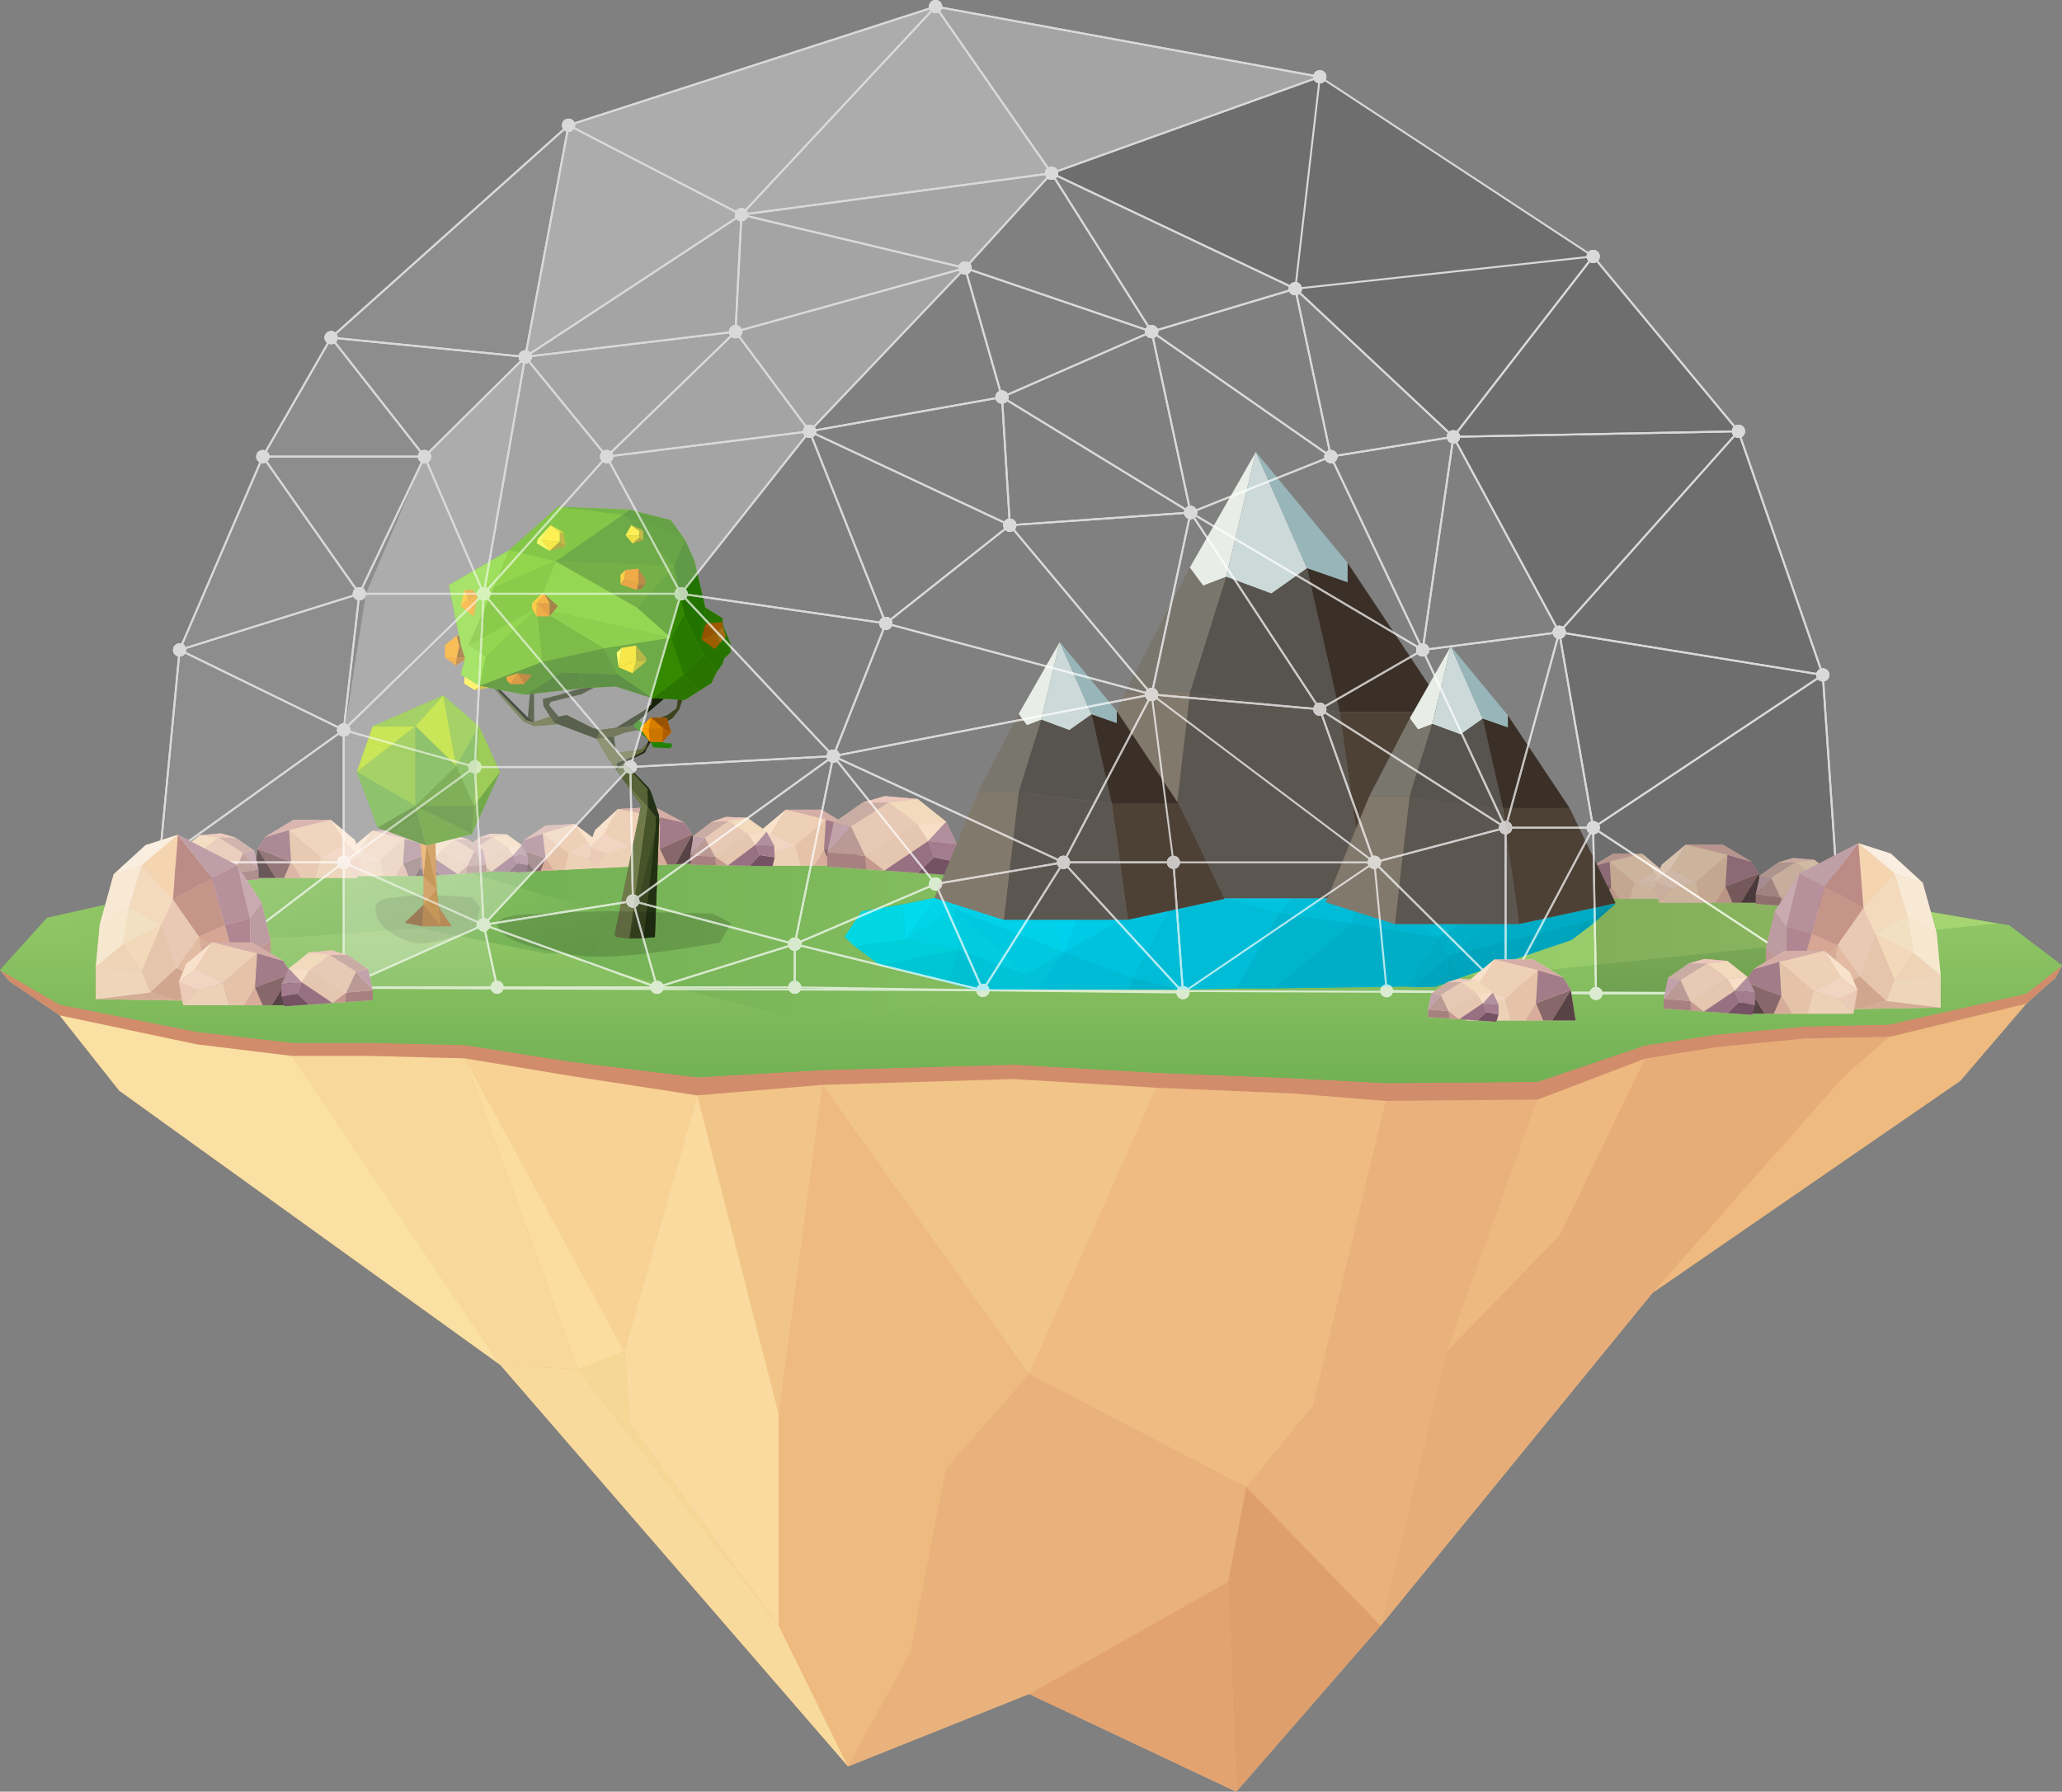<svg xmlns="http://www.w3.org/2000/svg" xmlns:xlink="http://www.w3.org/1999/xlink" viewBox="0 0 1091.05 948.18"><rect x="0" y="0" width="1091.05" height="948.18" fill="#808080" stroke="none"/><defs><linearGradient id="linear-gradient" x1="2469.64" y1="9739.49" x2="2496.37" y2="9712.76" gradientTransform="matrix(25, 0, 0, -23, -61141.29, 224337.17)" gradientUnits="userSpaceOnUse"><stop offset="0" stop-color="#635f43"/><stop offset="1" stop-color="#845858"/></linearGradient><linearGradient id="land-gradient" x1="545.53" y1="574.41" x2="545.53" y2="353.82" gradientUnits="userSpaceOnUse"><stop offset="0" stop-color="#71b054"/><stop offset="1" stop-color="#a7d672"/></linearGradient><linearGradient id="land-gradient-2" x1="187.91" y1="550.11" x2="129.81" y2="366.86" xlink:href="#land-gradient"/><linearGradient id="land-gradient-3" x1="244.21" y1="495.4" x2="1057.19" y2="495.4" xlink:href="#land-gradient"/><linearGradient id="land-gradient-4" x1="545.53" y1="574.01" x2="545.53" y2="424.64" xlink:href="#land-gradient"/></defs><title>blockchian-island</title><g id="blockchain-island"><path id="land-bg" d="M31.53,537.3l31.54,39.84L264.78,722.37,448.71,934.79h0l95.81-38.31,109.64,51.7,76.41-87.86L874.43,684.14l162.83-112.21,34.88-40.76,15.59-13.9,3.32-6.33-18.91,11-72.53,16.35-44.15,1-47.3,4.33-37.84,5.77-56.76,21.16-80.41.66-48.88-4.5-72.52-2.89-75.68-4.33-100.91,2.89-66.22,7.69-66.22-12L246,549.21,195.51,548h-41l-50.45-5.79L31.53,527.76,0,513.35l5,5.91,26.51,18" fill="#eeba82"/><g id="land"><polygon points="536.07 571.03 435.16 574.1 544.52 727.15 611.75 575.63 536.07 571.03" fill="#f1c487"/><polygon points="684.27 578.69 611.75 575.63 544.52 727.15 659.42 786.89 694.67 743.88 733.15 582.63 684.27 578.69" fill="#efbb82"/><polygon id="triangle36" points="368.94 579.67 435.16 574.1 412.08 748.65 368.94 579.67" fill="#f1c487"/><polygon id="triangle36-2" data-name="triangle36" points="435.16 574.1 544.52 727.15 412.08 748.65 435.16 574.1" fill="#eeba82"/><polygon points="544.52 727.15 500.38 777.33 481.45 874.98 544.52 896.48 649.82 837.07 659.42 786.89 544.52 727.15" fill="#e9b17c"/><polygon points="302.72 569.5 245.96 560.08 330.31 715.2 368.94 579.67 302.72 569.5" fill="#f8d294"/><polygon points="412.08 748.65 368.94 579.67 330.31 715.2 333.25 753.43 412.08 860.32 412.08 748.65" fill="#fada9e"/><polygon id="triangle36-3" data-name="triangle36" points="245.96 560.08 330.31 715.2 305.77 724.76 245.96 560.08" fill="#fbdd9f"/><polygon points="333.25 753.43 330.31 715.2 305.77 724.76 412.08 860.32 333.25 753.43" fill="#f6d896"/><polygon points="245.96 560.08 195.51 558.77 154.51 558.77 264.78 722.37 305.77 724.76 245.96 560.08" fill="#f9d89b"/><polygon points="733.15 582.63 694.67 743.88 659.42 786.89 730.57 860.32 765.54 715.2 813.56 581.93 733.15 582.63" fill="#e9b17c"/><polygon points="813.56 581.93 765.54 715.2 825.31 653.61 870.32 560.3 813.56 581.93" fill="#eeb980"/><polygon id="triangle36-4" data-name="triangle36" points="874.43 684.14 915.42 653.07 974.38 571.03 874.43 684.14" fill="url(#linear-gradient)"/><polygon points="999.61 548.76 955.46 549.58 908.16 554.17 908.16 554.17 870.32 560.3 825.31 653.61 765.54 715.2 730.57 860.32 874.43 684.14 915.42 653.07 974.38 571.03 974.38 571.03 999.61 548.76" fill="#e7ad79"/><polygon points="412.08 860.32 305.77 724.76 264.78 722.37 448.71 934.79 412.08 860.32" fill="#f8da9d"/><polygon points="412.08 748.65 412.08 860.32 448.71 934.79 481.45 874.98 500.38 777.33 544.52 727.15 412.08 748.65" fill="#eeba7f"/><polygon id="triangle36-5" data-name="triangle36" points="481.45 874.98 544.52 896.48 448.71 934.79 481.45 874.98" fill="#e9b17c"/><polygon id="triangle36-6" data-name="triangle36" points="544.52 896.48 649.82 837.07 654.15 948.18 544.52 896.48" fill="#e3a371"/><polygon points="659.42 786.89 649.82 837.07 654.15 948.18 730.57 860.32 659.42 786.89" fill="#df9f6d"/><polygon points="154.51 558.77 104.06 552.63 31.53 537.3 63.07 577.14 264.78 722.37 154.51 558.77" fill="#fae0a3"/><polygon points="999.61 548.76 974.38 571.03 874.43 684.14 1037.27 571.93 1072.13 531.17 999.61 548.76" fill="#eeba7f"/><polygon points="1072.13 521.98 999.61 538.33 955.46 539.32 908.16 543.65 870.32 549.42 813.56 570.58 733.15 571.24 684.27 566.74 611.75 563.85 536.07 559.52 435.16 562.41 368.94 570.1 302.72 558.08 245.96 549.21 195.51 547.98 154.51 547.98 104.06 542.19 31.53 527.76 0 513.35 5.02 519.26 31.53 537.3 104.06 552.63 154.51 558.77 195.51 558.77 245.96 560.08 302.72 569.5 368.94 579.67 435.16 574.1 536.07 571.03 611.75 575.63 684.27 578.69 733.15 582.63 813.56 581.93 870.32 560.3 908.16 554.17 955.46 549.58 999.61 548.76 1072.13 531.17 1087.73 517.27 1091.06 510.94 1072.13 521.98" fill="#d18d6b"/></g><polygon id="ground-bg" points="1063.17 489.75 1057.19 488.73 952.6 470.88 778.87 460.77 586.52 448.47 428.85 449.91 258.57 460.26 244.21 460.82 113.52 465.92 24.92 485.73 14.54 497.23 0 513.35 31.53 531.62 104.06 546.05 154.51 551.84 195.51 551.84 245.96 553.07 302.72 561.94 368.94 570.1 435.16 566.27 536.07 563.38 611.75 567.71 684.27 570.6 733.15 573.17 813.56 572.51 870.32 553.28 908.16 547.51 955.46 543.18 999.61 542.19 1072.13 525.85 1091.06 510.94 1063.17 489.75" fill="url(#land-gradient)"/><g id="ground"><polygon points="323.68 484.42 244.21 460.82 113.52 465.92 24.92 485.73 14.54 497.23 48.19 498.9 100.38 496.97 155.48 496 222.18 491.18 288.88 504.69 300.48 504.69 312.17 510.98 323.68 484.42 323.68 484.42" fill="url(#land-gradient-2)"/><polygon points="952.6 470.88 778.87 460.77 778.87 460.77 586.52 448.47 428.85 449.91 258.57 460.26 244.21 460.82 323.68 484.42 312.17 510.98 433.88 542.34 613.68 509.52 751.42 521.1 768.82 517.24 818.12 513.38 1057.19 488.73 952.6 470.88 952.6 470.88" fill="url(#land-gradient-3)"/><polygon points="1063.17 489.75 1057.19 488.73 818.12 513.38 768.82 517.24 751.42 521.1 613.68 509.52 433.88 542.34 312.17 510.98 312.17 510.98 300.48 504.69 288.88 504.69 222.18 491.18 155.48 496 100.38 496.97 48.19 498.9 14.54 497.23 0 513.35 31.53 531.62 104.06 546.05 154.51 551.84 195.51 551.84 245.96 553.07 302.72 561.94 368.94 570.1 435.16 566.27 536.07 563.38 611.75 567.71 684.27 570.6 733.15 573.17 813.56 572.51 870.32 553.28 908.16 547.51 955.46 543.18 999.61 542.19 1072.13 525.85 1091.06 510.94 1063.17 489.75 1063.17 489.75" fill="url(#land-gradient-4)"/></g><g id="lake"><polygon id="lake-bg" points="791.03 486.12 781.41 483.47 768.05 479.23 737.27 470.68 727.34 470.27 720.33 470.44 688.41 469.46 626.36 468.32 577.33 468.48 551.27 468.48 530.34 468.4 511.86 471.9 505.83 473.04 496.06 474.83 478.31 478.42 456.3 482.24 447.29 495.56 452.58 500.57 465.85 510.48 501.93 519.78 517.03 523.95 527.66 523.86 542.48 523.53 549.81 523.53 597.86 523.53 624.89 523.53 654.7 522.88 674.4 522.88 744.76 521.9 748.51 522.23 759.5 522.08 765.12 520.27 773.1 517.18 831.63 497.37 842.32 489.33 854.92 478.27 791.03 486.12" fill="#00bcd6"/><polygon points="478.83 497.51 477.86 478.62 455.84 482.45 446.84 495.76 452.12 500.77 478.83 497.51" fill="#00d7e3"/><polygon points="477.86 478.62 495.61 475.04 478.83 497.51 477.86 478.62" fill="#00daeb"/><polygon points="495.61 475.04 505.38 473.25 505.06 481.06 478.83 497.51 495.61 475.04" fill="#00d4e6"/><polygon points="505.06 481.06 511.41 472.11 505.38 473.25 505.06 481.06" fill="#00d9ee"/><polygon points="505.06 481.06 563.03 504.03 550.82 468.69 529.88 468.6 511.41 472.11 505.06 481.06" fill="#00d1e9"/><polygon points="505.06 481.06 543 515.75 563.03 504.03 505.06 481.06" fill="#00c8df"/><polygon points="505.06 481.06 507.33 502.73 543 515.75 505.06 481.06" fill="#00cbdf"/><polygon points="507.33 502.73 478.83 497.51 505.06 481.06 507.33 502.73" fill="#00d0e1"/><polygon points="507.33 502.73 501.47 519.99 465.39 510.69 507.33 502.73" fill="#00c6d4"/><polygon points="501.47 519.99 516.58 524.15 527.21 524.06 507.33 502.73 501.47 519.99" fill="#00c0d2"/><polygon points="527.21 524.06 542.03 523.74 543 515.75 507.33 502.73 527.21 524.06" fill="#00c3d8"/><polygon points="542.03 523.74 549.36 523.74 563.03 504.03 543 515.75 542.03 523.74" fill="#00c1d8"/><polygon points="549.36 523.74 597.4 523.74 599.36 517.38 563.03 504.03 549.36 523.74" fill="#00bbd6"/><polygon points="599.36 517.38 624.44 523.74 597.4 523.74 599.36 517.38" fill="#00b3cc"/><polygon points="576.88 468.69 625.9 468.52 563.03 504.03 576.88 468.69" fill="#00cbe7"/><polygon points="599.36 517.38 625.9 468.52 563.03 504.03 599.36 517.38" fill="#00c2de"/><polygon points="550.82 468.69 576.88 468.69 563.03 504.03 550.82 468.69" fill="#00d1ee"/><polygon points="625.9 468.52 676.88 483.18 654.24 523.08 624.44 523.74 599.36 517.38 625.9 468.52" fill="#00bcd6"/><polygon points="676.88 483.18 687.96 469.66 625.9 468.52 676.88 483.18" fill="#00c4df"/><polygon points="687.96 469.66 719.88 470.64 715.15 488.72 676.88 483.18 687.96 469.66" fill="#00bcd7"/><polygon points="715.15 488.72 673.95 523.08 654.24 523.08 676.88 483.18 715.15 488.72" fill="#00b4ce"/><polygon points="715.15 488.72 760.92 495.89 744.31 522.11 673.95 523.08 715.15 488.72" fill="#00afc7"/><polygon points="715.15 488.72 719.88 470.64 726.88 470.48 760.92 495.89 715.15 488.72" fill="#00b5d0"/><polygon points="726.88 470.48 736.82 470.88 767.6 479.44 760.92 495.89 726.88 470.48" fill="#00bad4"/><polygon points="760.92 495.89 780.95 483.67 767.6 479.44 760.92 495.89" fill="#00b7d1"/><polygon points="760.92 495.89 766.62 505.5 748.05 522.43 744.31 522.11 760.92 495.89" fill="#00aac3"/><polygon points="766.62 505.5 790.58 486.32 780.95 483.67 760.92 495.89 766.62 505.5" fill="#00afc7"/><polygon points="766.62 505.5 764.66 520.48 759.05 522.29 748.05 522.43 766.62 505.5" fill="#00a5bd"/><polygon points="766.62 505.5 772.65 517.38 764.66 520.48 766.62 505.5" fill="#00a2b9"/><polygon points="766.62 505.5 839.42 487.25 831.18 497.57 772.65 517.38 766.62 505.5" fill="#00a5bd"/><polygon points="839.42 487.25 841.86 489.53 831.18 497.57 839.42 487.25" fill="#009eb5"/><polygon points="839.42 487.25 854.46 478.47 841.86 489.53 839.42 487.25" fill="#00a6bd"/><polygon points="839.42 487.25 766.62 505.5 790.58 486.32 854.46 478.47 839.42 487.25" fill="#00acc5"/><polygon points="507.33 502.73 465.39 510.69 452.12 500.77 478.83 497.51 507.33 502.73" fill="#00ced9"/></g><g id="stone-bg"><polygon points="183.96 505.35 175.68 502.96 163.49 504.05 152.82 512.54 152.62 512.97 149.82 508.46 143.15 504.45 143.15 497.61 138.41 477.72 125.5 457.83 94.15 441.79 77.03 447.25 60.17 462.64 52.8 489.27 50.69 511.73 50.69 528.73 93.36 529.47 96.47 529.52 96.92 531.97 121.08 531.97 129.25 531.97 138.88 531.97 143.78 531.97 150.25 531.97 150.43 532.57 163.49 531.65 175.9 530.79 182.54 530.33 197.24 529.3 197.24 524.08 194.84 512.97 183.96 505.35" fill="#e9c9b4"/><polygon points="1024.71 493.76 1017.34 467.14 1000.48 451.74 983.36 446.28 952.01 462.32 939.1 482.21 934.36 502.1 934.36 508.95 927.69 512.95 924.89 517.46 924.69 517.03 914.02 508.54 901.83 507.45 893.55 509.85 882.67 517.46 880.27 528.57 880.27 533.79 894.97 534.82 901.61 535.28 914.02 536.15 927.08 537.06 927.26 536.46 933.73 536.46 938.63 536.46 948.26 536.46 956.42 536.46 980.59 536.46 981.04 534.01 984.15 533.96 1026.82 533.22 1026.82 516.22 1024.71 493.76" fill="#e9c9b4"/><polygon points="827.07 517.27 811.25 507.77 790.68 507.77 777.93 518.4 772.25 517.89 765.86 519.74 757.45 525.63 755.6 534.2 755.6 538.24 766.95 539.03 772.08 539.39 775.73 539.64 775.81 540.05 781.53 540.05 781.66 540.06 791.75 540.76 791.97 540.05 799.22 540.05 807.13 540.05 816.47 540.05 821.21 540.05 833.71 540.05 831.18 523.91 827.07 517.27" fill="#e9c9b4"/></g><g id="stone-bg-2" data-name="stone-bg"><polygon id="stone-bg-3" data-name="stone-bg" points="969.95 462.91 960.1 455.07 948.84 454.07 941.2 456.28 931.15 463.31 930.92 464.4 930.6 462.35 926.68 456.02 911.6 446.98 892.01 446.98 879.34 457.53 878.42 459.75 868.81 451.74 853.58 451.74 841.86 458.77 840.24 461.39 832.69 455.38 823.94 454.6 818 456.31 810.19 461.78 808.48 469.75 808.48 473.5 819.02 474.23 823.78 474.56 832.69 475.18 836.97 475.48 836.94 475.64 839.17 475.64 842.06 475.84 842.12 475.64 846.2 475.64 849.71 475.64 856.63 475.64 862.48 475.64 877.45 475.64 877.84 477.73 900.15 477.73 907.68 477.73 916.58 477.73 921.1 477.73 928.94 477.73 928.94 478.39 942.51 479.33 948.64 479.76 960.1 480.56 972.16 481.4 973.56 476.78 973.56 470.55 969.95 462.91" fill="#e5c3a9"/><polygon id="stone-bg-4" data-name="stone-bg" points="500.63 434.87 485.52 422.84 468.25 421.3 456.53 424.69 443.5 433.81 434.67 428.51 415.77 428.51 403.62 438.64 395.38 432.74 384.09 432.32 376.57 434.92 366.89 442.45 366.72 443.56 366.29 441.53 362.05 435.4 346.54 427.14 326.96 428.14 314.86 439.33 313.49 443.18 304.04 436.09 288.83 436.87 277.49 444.48 276 447.19 268.15 441.57 259.38 441.24 253.53 443.25 250.13 445.9 247.79 444.26 241.85 442.54 233.1 443.32 225.55 449.34 223.93 446.71 212.21 439.69 196.98 439.69 188.58 446.68 187.64 444.4 174.98 433.85 155.38 433.85 140.31 442.89 136.38 449.22 135.56 454.52 134.64 450.26 124.59 443.23 116.95 441.01 105.69 442.02 95.84 449.86 92.23 457.5 92.23 463.73 93.63 468.35 105.69 467.51 117.15 466.71 123.28 466.28 136.85 465.33 136.85 464.6 145.88 464.6 150.41 464.6 159.3 464.6 166.84 464.6 189.15 464.6 189.33 463.58 203.31 463.58 209.16 463.58 216.08 463.58 219.59 463.58 223.67 463.58 223.73 463.79 226.63 463.58 228.85 463.58 228.82 463.43 233.1 463.13 242.01 462.51 246.77 462.18 257.31 461.44 257.31 461.13 260.24 461.19 269.17 461.35 273.45 461.43 273.44 461.58 275.66 461.47 278.56 461.52 278.61 461.32 282.68 461.11 286.19 460.93 293.1 460.58 298.94 460.28 314.36 459.49 314.39 459.58 336.67 458.44 344.19 458.06 353.08 457.6 357.59 457.37 365.43 456.97 365.46 457.62 379.05 457.87 385.2 457.99 396.68 458.2 408.77 458.42 408.84 458.16 423.62 458.16 430.89 458.16 437.72 458.16 437.72 458.62 458.53 460.07 467.94 460.72 485.52 461.95 504.02 463.24 506.18 456.15 506.18 446.59 500.63 434.87" fill="#e5c3a9"/></g><g id="stone"><polygon points="402.11 458.16 408.8 451.04 420.86 447.55 423.62 458.16 402.11 458.16" fill="#ecd1b6"/><polygon points="423.62 458.16 430.89 458.16 435.97 449.87 436.99 433.74 420.86 447.55 423.62 458.16" fill="#e5c3a9"/><polygon points="435.97 449.87 452.98 443.33 443.82 458.16 439.46 458.16 435.97 449.87" fill="#876769"/><polygon points="436.99 433.74 449.2 437.23 452.98 443.33 435.97 449.87 436.99 433.74" fill="#a27c88"/><polygon points="415.77 428.51 436.99 433.74 449.2 437.23 434.67 428.51 415.77 428.51" fill="#d4ada7"/><polygon points="400.08 447.11 408.8 451.04 402.11 458.16 400.08 447.11" fill="#ebcbb7"/><polygon points="407.9 440.91 400.08 447.11 408.8 451.04 420.86 447.55 407.9 440.91" fill="#f1d5c2"/><polygon points="435.97 449.87 430.89 458.16 439.46 458.16 435.97 449.87" fill="#d8ac9b"/><polygon points="452.98 443.33 443.82 458.16 455.3 458.16 452.98 443.33" fill="#574345"/><polygon points="403.57 438.68 400.08 447.11 407.9 440.91 415.77 428.51 403.57 438.68" fill="#f9e2cc"/><polygon points="415.77 428.51 407.9 440.91 420.86 447.55 436.99 433.74 415.77 428.51" fill="#eed0b6"/><polygon points="457.77 452.91 467.94 460.72 458.53 460.07 457.77 452.91" fill="#c5988f"/><polygon points="494.16 453.68 485.52 461.95 504.02 463.24 506.18 456.15 494.16 453.68" fill="#745263"/><polygon points="458.53 460.07 457.77 452.91 437.72 451.21 437.72 458.62 458.53 460.07" fill="#a68180"/><polygon points="457.77 452.91 450.37 437.34 437.72 451.21 457.77 452.91" fill="#bb9994"/><polygon points="450.37 437.34 441.11 435.49 437.72 451.21 450.37 437.34" fill="#c1a2ab"/><polygon points="450.37 437.34 470.26 424.69 456.53 424.69 441.11 435.49 450.37 437.34" fill="#c9aca4"/><polygon points="470.26 424.69 485.52 422.84 468.25 421.3 456.53 424.69 470.26 424.69" fill="#eac6bb"/><polygon points="485.52 422.84 500.63 434.87 485.52 436.41 470.26 424.69 485.52 422.84" fill="#f2dabd"/><polygon points="485.52 436.41 457.77 452.91 450.37 437.34 470.26 424.69 485.52 436.41" fill="#e7c9b6"/><polygon points="467.94 460.72 491.07 445.12 485.52 436.41 457.77 452.91 467.94 460.72" fill="#e5c6af"/><polygon points="491.07 445.12 500.63 434.87 485.52 436.41 491.07 445.12" fill="#f6dec7"/><polygon points="506.18 446.59 491.07 445.12 500.63 434.87 506.18 446.59" fill="#b18f9d"/><polygon points="491.07 445.12 494.16 453.68 506.18 456.15 506.18 446.59 491.07 445.12" fill="#a37d8d"/><polygon points="494.16 453.68 491.07 445.12 467.94 460.72 485.52 461.95 494.16 453.68" fill="#977082"/></g><g id="stone-2" data-name="stone"><polygon points="879.82 475.64 874.43 469.9 864.71 467.08 862.48 475.64 879.82 475.64" fill="#ecd1b6"/><polygon points="862.48 475.64 856.63 475.64 852.52 468.96 851.71 455.95 864.71 467.08 862.48 475.64" fill="#e5c3a9"/><polygon points="852.52 468.96 838.82 463.69 846.2 475.64 849.71 475.64 852.52 468.96" fill="#876769"/><polygon points="851.71 455.95 841.86 458.77 838.82 463.69 852.52 468.96 851.71 455.95" fill="#a27c88"/><polygon points="868.81 451.74 851.71 455.95 841.86 458.77 853.58 451.74 868.81 451.74" fill="#d4ada7"/><polygon points="881.46 466.73 874.43 469.9 879.82 475.64 881.46 466.73" fill="#ebcbb7"/><polygon points="875.15 461.73 881.46 466.73 874.43 469.9 864.71 467.08 875.15 461.73" fill="#f1d5c2"/><polygon points="852.52 468.96 856.63 475.64 849.71 475.64 852.52 468.96" fill="#d8ac9b"/><polygon points="838.82 463.69 846.2 475.64 836.94 475.64 838.82 463.69" fill="#574345"/><polygon points="878.65 459.94 881.46 466.73 875.15 461.73 868.81 451.74 878.65 459.94" fill="#f9e2cc"/><polygon points="868.81 451.74 875.15 461.73 864.71 467.08 851.71 455.95 868.81 451.74" fill="#eed0b6"/><polygon points="818.63 470.61 823.78 474.56 819.02 474.23 818.63 470.61" fill="#c5988f"/><polygon points="837.06 471 832.69 475.18 842.06 475.84 843.15 472.25 837.06 471" fill="#745263"/><polygon points="819.02 474.23 818.63 470.61 808.48 469.75 808.48 473.5 819.02 474.23" fill="#a68180"/><polygon points="818.63 470.61 814.88 462.72 808.48 469.75 818.63 470.61" fill="#bb9994"/><polygon points="814.88 462.72 810.19 461.78 808.48 469.75 814.88 462.72" fill="#c1a2ab"/><polygon points="814.88 462.72 824.96 456.31 818 456.31 810.19 461.78 814.88 462.72" fill="#c9aca4"/><polygon points="824.96 456.31 832.69 455.38 823.94 454.6 818 456.31 824.96 456.31" fill="#eac6bb"/><polygon points="832.69 455.38 840.34 461.47 832.69 462.25 824.96 456.31 832.69 455.38" fill="#f2dabd"/><polygon points="832.69 462.25 818.63 470.61 814.88 462.72 824.96 456.31 832.69 462.25" fill="#e7c9b6"/><polygon points="823.78 474.56 835.5 466.66 832.69 462.25 818.63 470.61 823.78 474.56" fill="#e5c6af"/><polygon points="835.5 466.66 840.34 461.47 832.69 462.25 835.5 466.66" fill="#f6dec7"/><polygon points="843.15 467.4 835.5 466.66 840.34 461.47 843.15 467.4" fill="#b18f9d"/><polygon points="835.5 466.66 837.06 471 843.15 472.25 843.15 467.4 835.5 466.66" fill="#a37d8d"/><polygon points="837.06 471 835.5 466.66 823.78 474.56 832.69 475.18 837.06 471" fill="#977082"/><polygon points="877.84 477.73 884.77 470.34 897.28 466.73 900.15 477.73 877.84 477.73" fill="#ecd1b6"/><polygon points="900.15 477.73 907.68 477.73 912.96 469.14 914.02 452.4 897.28 466.73 900.15 477.73" fill="#e5c3a9"/><polygon points="912.96 469.14 930.6 462.35 921.1 477.73 916.58 477.73 912.96 469.14" fill="#876769"/><polygon points="914.02 452.4 926.68 456.02 930.6 462.35 912.96 469.14 914.02 452.4" fill="#a27c88"/><polygon points="892.01 446.98 914.02 452.4 926.68 456.02 911.6 446.98 892.01 446.98" fill="#d4ada7"/><polygon points="875.73 466.27 884.77 470.34 877.84 477.73 875.73 466.27" fill="#ebcbb7"/><polygon points="883.84 459.84 875.73 466.27 884.77 470.34 897.28 466.73 883.84 459.84" fill="#f1d5c2"/><polygon points="912.96 469.14 907.68 477.73 916.58 477.73 912.96 469.14" fill="#d8ac9b"/><polygon points="930.6 462.35 921.1 477.73 933.01 477.73 930.6 462.35" fill="#574345"/><polygon points="879.34 457.53 875.73 466.27 883.84 459.84 892.01 446.98 879.34 457.53" fill="#f9e2cc"/><polygon points="892.01 446.98 883.84 459.84 897.28 466.73 914.02 452.4 892.01 446.98" fill="#eed0b6"/><polygon points="942.01 474.67 948.64 479.76 942.51 479.33 942.01 474.67" fill="#c5988f"/><polygon points="965.73 475.17 960.1 480.56 972.16 481.4 973.56 476.78 965.73 475.17" fill="#745263"/><polygon points="942.51 479.33 942.01 474.67 928.94 473.56 928.94 478.39 942.51 479.33" fill="#a68180"/><polygon points="942.01 474.67 937.18 464.52 928.94 473.56 942.01 474.67" fill="#bb9994"/><polygon points="937.18 464.52 931.15 463.31 928.94 473.56 937.18 464.52" fill="#c1a2ab"/><polygon points="937.18 464.52 950.15 456.28 941.2 456.28 931.15 463.31 937.18 464.52" fill="#c9aca4"/><polygon points="950.15 456.28 960.1 455.07 948.84 454.07 941.2 456.28 950.15 456.28" fill="#eac6bb"/><polygon points="960.1 455.07 969.95 462.91 960.1 463.92 950.15 456.28 960.1 455.07" fill="#f2dabd"/><polygon points="960.1 463.92 942.01 474.67 937.18 464.52 950.15 456.28 960.1 463.92" fill="#e7c9b6"/><polygon points="948.64 479.76 963.72 469.59 960.1 463.92 942.01 474.67 948.64 479.76" fill="#e5c6af"/><polygon points="963.72 469.59 969.95 462.91 960.1 463.92 963.72 469.59" fill="#f6dec7"/><polygon points="973.56 470.55 963.72 469.59 969.95 462.91 973.56 470.55" fill="#b18f9d"/><polygon points="963.72 469.59 965.73 475.17 973.56 476.78 973.56 470.55 963.72 469.59" fill="#a37d8d"/><polygon points="965.73 475.17 963.72 469.59 948.64 479.76 960.1 480.56 965.73 475.17" fill="#977082"/></g><g id="stone-3" data-name="stone"><polygon points="316.26 459.39 310.58 453.93 300.73 451.62 298.94 460.28 316.26 459.39" fill="#ecd1b6"/><polygon points="298.94 460.28 293.1 460.58 288.66 454.12 287.17 441.17 300.73 451.62 298.94 460.28" fill="#e5c3a9"/><polygon points="288.66 454.12 274.7 449.55 282.68 461.11 286.19 460.93 288.66 454.12" fill="#876769"/><polygon points="287.17 441.17 277.49 444.48 274.7 449.55 288.66 454.12 287.17 441.17" fill="#a27c88"/><polygon points="304.04 436.09 287.17 441.17 277.49 444.48 288.83 436.87 304.04 436.09" fill="#d4ada7"/><polygon points="317.44 450.41 310.58 453.93 316.26 459.39 317.44 450.41" fill="#ebcbb7"/><polygon points="310.89 445.74 317.44 450.41 310.58 453.93 300.73 451.62 310.89 445.74" fill="#f1d5c2"/><polygon points="288.66 454.12 293.1 460.58 286.19 460.93 288.66 454.12" fill="#d8ac9b"/><polygon points="274.7 449.55 282.68 461.11 273.44 461.58 274.7 449.55" fill="#574345"/><polygon points="314.29 443.77 317.44 450.41 310.89 445.74 304.04 436.09 314.29 443.77" fill="#f9e2cc"/><polygon points="304.04 436.09 310.89 445.74 300.73 451.62 287.17 441.17 304.04 436.09" fill="#eed0b6"/><polygon points="254.89 457.5 260.24 461.19 255.46 461.1 254.89 457.5" fill="#c5988f"/><polygon points="273.32 456.94 269.17 461.35 278.56 461.52 279.47 457.88 273.32 456.94" fill="#745263"/><polygon points="255.46 461.1 254.89 457.5 244.71 457.16 244.9 460.9 255.46 461.1" fill="#a68180"/><polygon points="254.89 457.5 250.74 449.81 244.71 457.16 254.89 457.5" fill="#bb9994"/><polygon points="250.74 449.81 246.01 449.12 244.71 457.16 250.74 449.81" fill="#c1a2ab"/><polygon points="250.74 449.81 260.48 442.9 253.53 443.25 246.01 449.12 250.74 449.81" fill="#c9aca4"/><polygon points="260.48 442.9 268.15 441.57 259.38 441.24 253.53 443.25 260.48 442.9" fill="#eac6bb"/><polygon points="268.15 441.57 276.11 447.26 268.5 448.43 260.48 442.9 268.15 441.57" fill="#f2dabd"/><polygon points="268.5 448.43 254.89 457.5 250.74 449.81 260.48 442.9 268.5 448.43" fill="#e7c9b6"/><polygon points="260.24 461.19 271.54 452.69 268.5 448.43 254.89 457.5 260.24 461.19" fill="#e5c6af"/><polygon points="271.54 452.69 276.11 447.26 268.5 448.43 271.54 452.69" fill="#f6dec7"/><polygon points="279.22 453.04 271.54 452.69 276.11 447.26 279.22 453.04" fill="#b18f9d"/><polygon points="271.54 452.69 273.32 456.94 279.47 457.88 279.22 453.04 271.54 452.69" fill="#a37d8d"/><polygon points="273.32 456.94 271.54 452.69 260.24 461.19 269.17 461.35 273.32 456.94" fill="#977082"/><polygon points="314.39 459.58 320.93 451.85 333.24 447.6 336.67 458.44 314.39 459.58" fill="#ecd1b6"/><polygon points="336.67 458.44 344.19 458.06 349.02 449.2 349.22 432.44 333.24 447.6 336.67 458.44" fill="#e5c3a9"/><polygon points="349.02 449.2 366.29 441.53 357.59 457.37 353.08 457.6 349.02 449.2" fill="#876769"/><polygon points="349.22 432.44 362.05 435.4 366.29 441.53 349.02 449.2 349.22 432.44" fill="#a27c88"/><polygon points="326.96 428.14 349.22 432.44 362.05 435.4 346.53 427.14 326.96 428.14" fill="#d4ada7"/><polygon points="311.69 448.25 320.93 451.85 314.39 459.58 311.69 448.25" fill="#ebcbb7"/><polygon points="319.47 441.4 311.69 448.25 320.93 451.85 333.24 447.6 319.47 441.4" fill="#f1d5c2"/><polygon points="349.02 449.2 344.19 458.06 353.08 457.6 349.02 449.2" fill="#d8ac9b"/><polygon points="366.29 441.53 357.59 457.37 369.49 456.76 366.29 441.53" fill="#574345"/><polygon points="314.86 439.33 311.69 448.25 319.47 441.4 326.96 428.14 314.86 439.33" fill="#f9e2cc"/><polygon points="326.96 428.14 319.47 441.4 333.24 447.6 349.22 432.44 326.96 428.14" fill="#eed0b6"/><polygon points="378.32 453.24 385.2 457.99 379.05 457.87 378.32 453.24" fill="#c5988f"/><polygon points="402.03 452.53 396.68 458.2 408.77 458.42 409.94 453.73 402.03 452.53" fill="#745263"/><polygon points="379.05 457.87 378.32 453.24 365.21 452.81 365.46 457.62 379.05 457.87" fill="#a68180"/><polygon points="378.32 453.24 372.98 443.35 365.21 452.81 378.32 453.24" fill="#bb9994"/><polygon points="372.98 443.35 366.89 442.45 365.21 452.81 372.98 443.35" fill="#c1a2ab"/><polygon points="372.98 443.35 385.5 434.46 376.57 434.92 366.89 442.45 372.98 443.35" fill="#c9aca4"/><polygon points="385.5 434.46 395.38 432.74 384.09 432.32 376.57 434.92 385.5 434.46" fill="#eac6bb"/><polygon points="395.38 432.74 405.62 440.07 395.83 441.58 385.5 434.46 395.38 432.74" fill="#f2dabd"/><polygon points="395.83 441.58 378.32 453.24 372.98 443.35 385.5 434.46 395.83 441.58" fill="#e7c9b6"/><polygon points="385.2 457.99 399.74 447.06 395.83 441.58 378.32 453.24 385.2 457.99" fill="#e5c6af"/><polygon points="399.74 447.06 405.62 440.07 395.83 441.58 399.74 447.06" fill="#f6dec7"/><polygon points="409.62 447.51 399.74 447.06 405.62 440.07 409.62 447.51" fill="#b18f9d"/><polygon points="399.74 447.06 402.03 452.53 409.94 453.73 409.62 447.51 399.74 447.06" fill="#a37d8d"/><polygon points="402.03 452.53 399.74 447.06 385.2 457.99 396.68 458.2 402.03 452.53" fill="#977082"/></g><g id="stone-4" data-name="stone"><polygon points="185.97 463.58 191.36 457.85 201.08 455.03 203.31 463.58 185.97 463.58" fill="#ecd1b6"/><polygon points="203.31 463.58 209.16 463.58 213.27 456.91 214.09 443.9 201.08 455.03 203.31 463.58" fill="#e5c3a9"/><polygon points="213.27 456.91 226.97 451.64 219.59 463.58 216.08 463.58 213.27 456.91" fill="#876769"/><polygon points="214.09 443.9 223.93 446.71 226.97 451.64 213.27 456.91 214.09 443.9" fill="#a27c88"/><polygon points="196.98 439.69 214.09 443.9 223.93 446.71 212.21 439.69 196.98 439.69" fill="#d4ada7"/><polygon points="184.33 454.68 191.36 457.85 185.97 463.58 184.33 454.68" fill="#ebcbb7"/><polygon points="190.64 449.68 184.33 454.68 191.36 457.85 201.08 455.03 190.64 449.68" fill="#f1d5c2"/><polygon points="213.27 456.91 209.16 463.58 216.08 463.58 213.27 456.91" fill="#d8ac9b"/><polygon points="226.97 451.64 219.59 463.58 228.85 463.58 226.97 451.64" fill="#574345"/><polygon points="187.14 447.89 184.33 454.68 190.64 449.68 196.98 439.69 187.14 447.89" fill="#f9e2cc"/><polygon points="196.98 439.69 190.64 449.68 201.08 455.03 214.09 443.9 196.98 439.69" fill="#eed0b6"/><polygon points="247.16 458.55 242.01 462.51 246.77 462.18 247.16 458.55" fill="#c5988f"/><polygon points="228.73 458.94 233.1 463.13 223.73 463.79 222.64 460.19 228.73 458.94" fill="#745263"/><polygon points="246.77 462.18 247.16 458.55 257.31 457.69 257.31 461.44 246.77 462.18" fill="#a68180"/><polygon points="247.16 458.55 250.91 450.67 257.31 457.69 247.16 458.55" fill="#bb9994"/><polygon points="250.91 450.67 255.6 449.73 257.31 457.69 250.91 450.67" fill="#c1a2ab"/><polygon points="250.91 450.67 240.84 444.26 247.79 444.26 255.6 449.73 250.91 450.67" fill="#c9aca4"/><polygon points="240.84 444.26 233.1 443.32 241.85 442.54 247.79 444.26 240.84 444.26" fill="#eac6bb"/><polygon points="233.1 443.32 225.45 449.42 233.1 450.2 240.84 444.26 233.1 443.32" fill="#f2dabd"/><polygon points="233.1 450.2 247.16 458.55 250.91 450.67 240.84 444.26 233.1 450.2" fill="#e7c9b6"/><polygon points="242.01 462.51 230.29 454.61 233.1 450.2 247.16 458.55 242.01 462.51" fill="#e5c6af"/><polygon points="230.29 454.61 225.45 449.42 233.1 450.2 230.29 454.61" fill="#f6dec7"/><polygon points="222.64 455.35 230.29 454.61 225.45 449.42 222.64 455.35" fill="#b18f9d"/><polygon points="230.29 454.61 228.73 458.94 222.64 460.19 222.64 455.35 230.29 454.61" fill="#a37d8d"/><polygon points="228.73 458.94 230.29 454.61 242.01 462.51 233.1 463.13 228.73 458.94" fill="#977082"/><polygon points="189.15 464.6 182.21 457.21 169.7 453.6 166.84 464.6 189.15 464.6" fill="#ecd1b6"/><polygon points="166.84 464.6 159.3 464.6 154.02 456.01 152.97 439.27 169.7 453.6 166.84 464.6" fill="#e5c3a9"/><polygon points="154.02 456.01 136.38 449.22 145.88 464.6 150.41 464.6 154.02 456.01" fill="#876769"/><polygon points="152.97 439.27 140.31 442.89 136.38 449.22 154.02 456.01 152.97 439.27" fill="#a27c88"/><polygon points="174.98 433.85 152.97 439.27 140.31 442.89 155.38 433.85 174.98 433.85" fill="#d4ada7"/><polygon points="191.26 453.14 182.21 457.21 189.15 464.6 191.26 453.14" fill="#ebcbb7"/><polygon points="183.14 446.71 191.26 453.14 182.21 457.21 169.7 453.6 183.14 446.71" fill="#f1d5c2"/><polygon points="154.02 456.01 159.3 464.6 150.41 464.6 154.02 456.01" fill="#d8ac9b"/><polygon points="136.38 449.22 145.88 464.6 133.97 464.6 136.38 449.22" fill="#574345"/><polygon points="187.64 444.4 191.26 453.14 183.14 446.71 174.98 433.85 187.64 444.4" fill="#f9e2cc"/><polygon points="174.98 433.85 183.14 446.71 169.7 453.6 152.97 439.27 174.98 433.85" fill="#eed0b6"/><polygon points="123.78 461.62 117.15 466.71 123.28 466.28 123.78 461.62" fill="#c5988f"/><polygon points="100.07 462.12 105.69 467.51 93.63 468.35 92.23 463.73 100.07 462.12" fill="#745263"/><polygon points="123.28 466.28 123.78 461.62 136.85 460.51 136.85 465.33 123.28 466.28" fill="#a68180"/><polygon points="123.78 461.62 128.61 451.47 136.85 460.51 123.78 461.62" fill="#bb9994"/><polygon points="128.61 451.47 134.64 450.26 136.85 460.51 128.61 451.47" fill="#c1a2ab"/><polygon points="128.61 451.47 115.64 443.23 124.59 443.23 134.64 450.26 128.61 451.47" fill="#c9aca4"/><polygon points="115.64 443.23 105.69 442.02 116.95 441.01 124.59 443.23 115.64 443.23" fill="#eac6bb"/><polygon points="105.69 442.02 95.84 449.86 105.69 450.86 115.64 443.23 105.69 442.02" fill="#f2dabd"/><polygon points="105.69 450.86 123.78 461.62 128.61 451.47 115.64 443.23 105.69 450.86" fill="#e7c9b6"/><polygon points="117.15 466.71 102.08 456.54 105.69 450.86 123.78 461.62 117.15 466.71" fill="#e5c6af"/><polygon points="102.08 456.54 95.84 449.86 105.69 450.86 102.08 456.54" fill="#f6dec7"/><polygon points="92.23 457.5 102.08 456.54 95.84 449.86 92.23 457.5" fill="#b18f9d"/><polygon points="102.08 456.54 100.07 462.12 92.23 463.73 92.23 457.5 102.08 456.54" fill="#a37d8d"/><polygon points="100.07 462.12 102.08 456.54 117.15 466.71 105.69 467.51 100.07 462.12" fill="#977082"/></g><g id="mountains"><polygon id="mountain-bg" points="830.52 427.67 797.88 378.61 767.66 342 756 362.45 713.07 297.93 664.51 239.09 629.55 300.42 595.1 366.82 591.1 376.57 590.94 376.33 560.73 339.72 538.97 377.88 517.54 419.2 494.56 475.16 531.09 486.73 596.75 486.73 647.88 475.69 647.72 475.35 702.36 475.35 701.5 477.44 738.03 489 803.69 489 854.82 477.96 830.52 427.67" fill="#82796d"/><polygon points="722.41 475.35 804.58 457.61 765.53 376.78 708.82 376.78 722.41 475.35" fill="#4d4136"/><polygon points="664.51 239.09 648.8 305.25 636.6 309.96 629.55 300.42 664.51 239.09" fill="#e8eee7"/><polygon points="648.8 305.25 672.71 314.11 691.59 300.73 664.51 239.09 648.8 305.25" fill="#ccd9d9"/><polygon points="691.59 300.73 713.07 308.2 713.07 297.93 664.51 239.09 691.59 300.73" fill="#98b6ba"/><polygon points="595.1 366.82 629.55 366.82 648.8 305.25 636.6 309.96 629.55 300.42 595.1 366.82" fill="#79766e"/><polygon points="629.55 366.82 708.82 376.78 691.59 300.73 672.71 314.11 648.8 305.25 629.55 366.82" fill="#57534e"/><polygon points="708.82 376.78 765.53 376.78 713.07 297.93 713.07 308.2 691.59 300.73 708.82 376.78" fill="#3a3027"/><polygon points="629.55 366.82 616.89 475.35 722.41 475.35 708.82 376.78 629.55 366.82" fill="#5c5651"/><polygon points="595.1 366.82 558.18 456.76 616.89 475.35 629.55 366.82 595.1 366.82" fill="#82796d"/><polygon points="803.69 489 854.82 477.96 830.52 427.67 795.23 427.67 803.69 489" fill="#4d4136"/><polygon points="767.66 342 757.88 383.17 750.3 386.1 745.91 380.16 767.66 342" fill="#e8eee7"/><polygon points="757.88 383.17 772.76 388.68 784.51 380.35 767.66 342 757.88 383.17" fill="#ccd9d9"/><polygon points="784.51 380.35 797.88 385 797.88 378.61 767.66 342 784.51 380.35" fill="#98b6ba"/><polygon points="724.47 421.48 745.91 421.48 757.88 383.17 750.3 386.1 745.91 380.16 724.47 421.48" fill="#79766e"/><polygon points="745.91 421.48 795.23 427.67 784.51 380.35 772.76 388.68 757.88 383.17 745.91 421.48" fill="#57534e"/><polygon points="795.23 427.67 830.52 427.67 797.88 378.61 797.88 385 784.51 380.35 795.23 427.67" fill="#3a3027"/><polygon points="745.91 421.48 738.03 489 803.69 489 795.23 427.67 745.91 421.48" fill="#5c5651"/><polygon points="724.47 421.48 701.5 477.44 738.03 489 745.91 421.48 724.47 421.48" fill="#82796d"/><polygon points="596.75 486.73 647.88 475.69 623.58 425.39 588.29 425.39 596.75 486.73" fill="#4d4136"/><polygon points="560.73 339.72 550.95 380.89 543.36 383.82 538.97 377.88 560.73 339.72" fill="#e8eee7"/><polygon points="550.95 380.89 565.83 386.4 577.58 378.07 560.73 339.72 550.95 380.89" fill="#ccd9d9"/><polygon points="577.58 378.07 590.94 382.72 590.94 376.33 560.73 339.72 577.58 378.07" fill="#98b6ba"/><polygon points="517.54 419.2 538.97 419.2 550.95 380.89 543.36 383.82 538.97 377.88 517.54 419.2" fill="#79766e"/><polygon points="538.97 419.2 588.29 425.39 577.58 378.07 565.83 386.4 550.95 380.89 538.97 419.2" fill="#57534e"/><polygon points="588.29 425.39 623.58 425.39 590.94 376.33 590.94 382.72 577.58 378.07 588.29 425.39" fill="#3a3027"/><polygon points="538.97 419.2 531.09 486.73 596.75 486.73 588.29 425.39 538.97 419.2" fill="#5c5651"/><polygon points="517.54 419.2 494.56 475.16 531.09 486.73 538.97 419.2 517.54 419.2" fill="#82796d"/></g><g id="tree"><polygon id="trunk-bg" points="238.93 490.18 232.08 479.89 231.05 470.65 229.94 431.82 225.78 447.42 220.96 430.94 224.17 463.9 224.17 478.83 214.24 488.3 223.37 490.18 233.23 490.18 233.22 490.09 238.93 490.18" fill="#a66102"/><polygon id="leaves-bg" points="253.48 384.32 234.55 368.01 197.19 384.32 188.77 408.53 199.82 438 225.6 447.47 249.67 441.42 264.54 408.53 253.48 384.32" fill="#53a21e"/><path id="shadow" d="M251.39,491.21S233,499.29,223,499.29s-19.38-8.06-19.38-8.06-5-4-5-10.19,8.79-5.85,8.79-5.85l8.67-1.15,8.92-.61,24.66,1.43,4.44,5.32Z" opacity="0.15"/><g id="trunk"><polygon points="220.96 430.94 224.17 463.9 225.78 447.42 220.96 430.94" fill="#e39946"/><polygon points="225.78 447.42 229.94 431.82 231.05 470.65 225.78 447.42" fill="#be7721"/><polygon points="224.17 463.9 231.05 470.65 225.78 447.42 224.17 463.9" fill="#a66102"/><polygon points="224.17 463.9 224.17 478.83 231.05 470.65 224.17 463.9" fill="#be7721"/><polygon points="231.05 470.65 233.23 490.18 224.17 478.83 231.05 470.65" fill="#a66102"/><polygon points="224.17 478.83 214.24 488.3 223.37 490.18 224.17 478.83" fill="#663600"/><polygon points="223.37 490.18 233.23 490.18 224.17 478.83 223.37 490.18" fill="#8f4e00"/><polygon points="233.23 490.18 238.93 490.18 232.14 480.42 233.23 490.18" fill="#8f4e00"/></g><g id="leaves"><polygon points="188.77 408.53 219.81 384.32 219.81 426.42 188.77 408.53" fill="#76b816"/><polygon points="188.77 408.53 199.82 438 219.81 426.42 188.77 408.53" fill="#53a21e"/><polygon points="188.77 408.53 197.19 384.32 219.81 384.32 188.77 408.53" fill="#acd700"/><polygon points="197.19 384.32 234.55 368.01 219.81 384.32 197.19 384.32" fill="#76b816"/><polygon points="234.55 368.01 241.39 405.37 219.81 384.32 234.55 368.01" fill="#acd700"/><polygon points="234.55 368.01 253.48 384.32 241.39 405.37 234.55 368.01" fill="#76b816"/><polygon points="241.39 405.37 219.81 426.42 219.81 384.32 241.39 405.37" fill="#53a21e"/><polygon points="241.39 405.37 250.86 426.42 253.48 384.32 241.39 405.37" fill="#53a21e"/><polygon points="253.48 384.32 264.54 408.53 250.86 426.42 253.48 384.32" fill="#76b816"/><polygon points="219.81 426.42 250.86 426.42 241.39 405.37 219.81 426.42" fill="#3b8701"/><polygon points="250.86 426.42 249.67 441.42 264.54 408.53 250.86 426.42" fill="#3b8701"/><polygon points="249.67 441.42 219.81 426.42 250.86 426.42 249.67 441.42" fill="#307101"/><polygon points="199.82 438 225.6 447.47 219.81 426.42 199.82 438" fill="#307101"/><polygon points="225.6 447.47 249.67 441.42 219.81 426.42 225.6 447.47" fill="#3b8701"/></g></g><g id="tree-2" data-name="tree"><g id="trunk-2" data-name="trunk"><polygon id="trunk-bg-2" data-name="trunk-bg" points="358.68 370.17 358 374.89 353.28 378.4 342.48 382.59 337.35 383.53 334.93 383.87 343.7 376.24 351.39 369.76 345.18 369.5 344.64 372.87 341.13 375.84 326.05 385.1 317.92 386.23 313.87 385.42 299.83 378.4 296.05 379.21 295.76 379.51 290.52 373.27 291.33 371.38 300.1 369.23 307.8 367.34 315.08 363.42 314 363.29 307.93 364.23 303.61 365.45 295.38 367.88 287.28 369.9 287.55 373.54 291.09 379.29 282.56 382.05 282.49 366.34 280.46 367.28 279.27 379.7 264.71 365.12 262.94 364.78 262.95 364.79 261.55 364.52 277.02 381.91 282.56 384.21 295.24 383.26 315.58 390.91 321.52 400.9 326.11 407.56 329.53 412.32 339.24 426.27 325.3 494.66 326.38 495.74 333.04 496.63 340.59 496.45 346.53 495.92 348.87 433.65 348.6 431.22 344.64 419.7 343.38 417.09 335.91 409.27 330.07 403.78 341.22 398.29 343.38 394.42 343.52 393.91 344.36 392.67 344.27 391.23 343.1 392.13 342.81 392.89 341.94 393.88 339.6 396.49 326.56 398.47 325.94 397.58 324.8 389.88 330.47 387.72 341 385.69 353.14 381.64 355.71 380.16 359.35 375.43 361.11 370.17 358.68 370.17" fill="#475328"/><polygon points="333.04 496.63 346.89 438.51 340.59 496.45 333.04 496.63" fill="#394822"/><polygon points="340.59 496.45 346.53 495.92 348.87 433.65 346.89 432.21 346.89 438.51 340.59 496.45" fill="#223112"/><polygon points="333.04 496.63 326.38 495.74 325.3 494.66 339.24 426.27 329.53 412.32 342.75 426.81 333.04 496.63" fill="#707a4a"/><polygon points="342.75 426.81 346.8 431.94 346.89 438.51 333.04 496.63 342.75 426.81" fill="#475328"/><polygon points="346.8 431.94 348.87 433.65 348.6 431.22 344.64 419.7 343.38 417.09 335.91 409.27 331.06 404.77 342.57 417.63 342.75 426.81 346.8 431.94" fill="#223016"/><polygon points="342.75 426.81 342.57 417.63 330.07 403.78 326.11 407.56 329.53 412.32 342.75 426.81" fill="#576336"/><polygon points="326.11 407.56 321.52 400.9 315.58 390.91 320.8 390.19 326.56 398.47 339.6 396.49 341.94 393.88 344.27 391.23 343.38 394.42 341.22 398.29 330.07 403.78 326.11 407.56" fill="#626a3e"/><polygon points="326.11 407.56 326.56 403.78 336.18 399.91 340.14 397.84 341.58 396.13 343.1 392.13 344.27 391.23 344.36 392.67 342.39 395.59 341.22 398.29 330.07 403.78 326.11 407.56" fill="#202917"/><polygon points="326.02 398.11 324.8 389.88 320.8 390.19 326.02 398.11" fill="#1d270e"/><polygon points="325.75 385.29 341.13 375.84 344.64 372.87 345.18 369.5 351.39 369.76 343.7 376.24 334.38 384.34 325.75 385.29" fill="#162209"/><polygon points="315.55 390.93 317.92 386.23 337.35 383.53 342.48 382.59 353.28 378.4 358 374.89 358.68 370.17 361.11 370.17 359.35 375.43 355.71 380.16 353.14 381.64 341 385.69 330.47 387.72 324.8 389.88 315.55 390.93" fill="#3d431d"/><polygon points="292.95 382.32 287.55 373.54 287.28 369.9 295.38 367.88 303.61 365.45 307.93 364.23 314 363.29 315.08 363.42 307.8 367.34 300.1 369.23 291.33 371.38 290.52 373.27 296.19 380.02 292.95 382.32" fill="#232d13"/><polygon points="317.92 386.23 313.87 385.42 299.83 378.4 296.05 379.21 292.95 382.32 315.58 390.91 317.92 386.23" fill="#172107"/><polygon points="282.49 366.34 280.46 367.28 279.32 379.62 282.56 382.05 282.49 366.34" fill="#232d13"/><polygon points="291.33 379.21 292.95 382.32 295.24 383.26 282.56 384.21 277.02 381.91 261.55 364.52 264.71 365.12 279.59 380.16 282.56 382.05 291.33 379.21" fill="#505926"/><polygon points="278.68 381.21 282.69 382.18 279.32 379.75 264.71 365.12 262.94 364.78 278.68 381.21" fill="#000900"/></g><path id="shadow-2" data-name="shadow" d="M380.93,498.77s-40.91,7.56-63.26,7.56-43.1-7.54-43.1-7.54-11.08-3.75-11.08-9.54S283,483.78,283,483.78l19.29-1.08,19.84-.56,54.88,1.33,9.87,5Z" opacity="0.15"/><g id="leaves-2" data-name="leaves"><g id="leaves-bg-2" data-name="leaves-bg"><path d="M253.67,363h0l24.11,4.58,30.85-3.49,17.12-.83,19.43,6.21,17.28.9,7.65-4.95,6.29-4,2.88-5.94,3.06-4.32.9-2.88,3.24-3.06.18-4.32-4.14-10.08-.36-3.77-9-5.58-5.76-24.84-4.86-10.79L355,275.29,333,269.71l-37.8-1.53-25.73,22.94-32,18.52,8.13,40.69L243.78,357Z" fill="#4aa200"/></g><polygon points="334.86 383.87 344.51 392.85 345.59 395.54 354.5 395.95 355.71 394.87 355.17 393.38 351.66 393.25 349.91 392.57 338.06 381 334.86 383.87" fill="#208209"/><polygon points="345.18 369.5 361.65 356.99 370.11 365.45 362.46 370.39 345.18 369.5" fill="#2b7600"/><polygon points="361.65 356.99 372.27 346.19 379.28 355.55 376.4 361.49 370.11 365.45 361.65 356.99" fill="#297400"/><polygon points="361.65 356.99 358.59 349.07 354.99 337.55 362.01 325.32 369.57 341.33 372.27 346.19 361.65 356.99" fill="#287900"/><polygon points="379.28 355.55 382.34 351.23 383.24 348.35 386.48 345.29 386.66 340.97 382.52 330.89 382.16 327.12 373.17 321.54 372.09 331.25 369.57 341.33 372.27 346.19 379.28 355.55" fill="#267300"/><polygon points="373.17 321.54 372.09 331.25 369.57 341.33 362.01 325.32 356.43 299.58 361.11 288.43 362.55 285.9 367.41 296.7 373.17 321.54" fill="#227200"/><polygon points="356.43 299.58 329.48 272.41 362.55 285.9 356.43 299.58" fill="#2e8200"/><polygon points="362.55 285.9 354.99 275.29 333.04 269.71 329.48 272.41 362.55 285.9" fill="#2a7c00"/><polygon points="329.48 272.41 293.98 297.06 356.43 299.58 329.48 272.41" fill="#358900"/><polygon points="356.43 299.58 336.99 321.54 354.99 337.55 362.01 325.32 356.43 299.58" fill="#328800"/><polygon points="356.43 299.58 293.98 297.06 336.99 321.54 356.43 299.58" fill="#3d9000"/><polygon points="293.98 297.06 269.51 291.12 295.24 268.18 329.48 272.41 293.98 297.06" fill="#54b100"/><polygon points="293.98 297.06 284.09 321.75 354.99 337.55 336.99 321.54 293.98 297.06" fill="#6bc70f"/><polygon points="354.99 337.55 319.54 343.13 284.09 321.75 354.99 337.55" fill="#61bc0b"/><polygon points="286.88 350.33 319.54 343.13 284.09 321.75 286.88 350.33" fill="#4aa200"/><polygon points="286.88 350.33 266.99 357.91 253.67 363.03 257.09 347.45 284.09 321.75 286.88 350.33" fill="#5eb808"/><polygon points="257.09 347.45 248.09 341.33 243.78 356.99 253.67 363.03 257.09 347.45" fill="#79d61c"/><polygon points="248.09 341.33 284.09 321.75 257.09 347.45 248.09 341.33" fill="#6ac60d"/><polygon points="245.61 350.33 237.48 309.64 269.51 291.12 261.57 310.79 248.09 341.33 245.61 350.33" fill="#78d31d"/><polygon points="261.57 310.79 293.98 297.06 269.51 291.12 261.57 310.79" fill="#67c306"/><polygon points="261.57 310.79 248.09 341.33 284.09 321.75 293.98 297.06 261.57 310.79" fill="#5db706"/><polygon points="297.27 355.82 286.88 350.33 253.67 363.03 277.78 367.61 297.27 355.82" fill="#2d7800"/><polygon points="297.27 355.82 326.96 356.99 319.54 343.13 286.88 350.33 297.27 355.82" fill="#2d7a00"/><polygon points="297.27 355.82 277.78 367.61 308.63 364.12 297.27 355.82" fill="#226200"/><polygon points="308.63 364.12 306.92 356.2 297.27 355.82 308.63 364.12" fill="#1f6200"/><polygon points="306.92 356.2 308.63 364.12 325.75 363.29 345.18 369.5 343.38 367.61 326.96 356.99 306.92 356.2" fill="#1f6400"/><polygon points="345.18 369.5 361.65 356.99 354.99 337.55 319.54 343.13 326.96 356.99 345.18 369.5" fill="#358900"/><polygon points="329.48 272.41 333.04 269.71 295.24 268.18 329.48 272.41" fill="#3f9901"/></g><g id="fruit-bg"><polygon points="352.74 379.89 344.37 379.75 338.57 385.42 343.97 392.57 350.45 392.71 355.17 387.58 352.74 379.89" fill="#d87d00"/><polygon points="243.99 342.19 243.04 336.8 241.69 336.39 235.51 341.38 235.51 348 241.15 352.18 245.88 349.08 245.88 348 243.99 342.19" fill="#e98a00"/><polygon points="253.67 363.03 245.84 358.24 245.58 361.67 250.97 365.03 252.17 365.03 258.39 363.91 253.67 363.03" fill="#ffed27"/></g><g id="fruit"><polygon points="328.31 309.3 330.34 306.33 331.01 301.61 328.31 304.17 328.31 309.3" fill="#ffbc00"/><polygon points="328.31 309.3 336.99 312.27 337.76 309.3 330.34 306.33 328.31 309.3" fill="#e08200"/><polygon points="337.76 309.3 341.47 309.3 339.62 311.32 336.99 312.27 337.76 309.3" fill="#864800"/><polygon points="337.76 309.3 337.76 300.96 341.47 306.33 341.47 309.3 337.76 309.3" fill="#9e5d00"/><polygon points="337.76 309.3 330.34 306.33 331.01 301.61 337.76 300.96 337.76 309.3" fill="#ea8800"/><polygon points="283.91 326.17 283.91 319.15 290.79 326.17 283.91 326.17" fill="#ea8e00"/><polygon points="290.79 326.17 290.79 319.15 283.91 319.15 290.79 326.17" fill="#dd7b00"/><polygon points="290.79 319.15 295.24 320.77 290.79 326.17 290.79 319.15" fill="#835100"/><polygon points="290.79 319.15 287.96 314.29 295.24 320.77 290.79 319.15" fill="#7d5300"/><polygon points="290.79 319.15 283.91 319.15 287.96 314.29 290.79 319.15" fill="#f69600"/><polygon points="283.91 319.15 281.48 319.15 285.93 314.83 287.96 314.29 283.91 319.15" fill="#feb900"/><polygon points="283.91 319.15 283.91 326.17 281.48 321.85 281.48 319.15 283.91 319.15" fill="#ffb600"/><polygon points="274.05 356.27 277.43 362.07 281.48 357.21 274.05 356.27" fill="#a95c00"/><polygon points="274.05 356.27 270 362.07 277.43 362.07 274.05 356.27" fill="#ce7300"/><polygon points="274.05 356.27 267.98 358.16 267.98 359.78 270 362.07 274.05 356.27" fill="#e78800"/><polygon points="250.71 326.17 247.47 316.72 243.69 320.77 250.71 326.17" fill="#f79c00"/><polygon points="250.71 326.17 252.59 315.1 247.47 316.72 250.71 326.17" fill="#ee9400"/><polygon points="247.47 316.72 245.71 312.27 250.03 312.27 252.59 315.1 247.47 316.72" fill="#e58d00"/><polygon points="245.71 312.27 243.69 320.77 247.47 316.72 245.71 312.27" fill="#ffb900"/><polygon points="336.54 341.6 342.03 348.35 342.03 349.88 336.54 349.88 336.54 341.6" fill="#9b9a00"/><polygon points="334.65 356.27 342.03 349.88 336.54 349.88 335.28 354.11 334.65 356.27" fill="#b5b200"/><polygon points="334.65 356.27 327.28 353.07 336.54 349.88 334.65 356.27" fill="#fee100"/><polygon points="336.54 349.88 336.54 341.6 329.08 342.77 327.28 353.07 336.54 349.88" fill="#f4dd00"/><polygon points="327.28 353.07 326.29 345.38 329.08 342.77 327.28 353.07" fill="#fefd35"/><polygon points="371.1 338.45 372.9 331.25 379.01 334.85 371.1 338.45" fill="#945100"/><polygon points="371.1 338.45 378.2 343.49 380.9 340.43 379.01 334.85 371.1 338.45" fill="#9c5e00"/><polygon points="380.9 340.43 384.14 336.92 382.52 331.61 379.01 334.85 380.9 340.43" fill="#a26e19"/><polygon points="379.01 334.85 372.9 331.25 374.33 329.9 382.25 329.27 382.52 331.61 379.01 334.85" fill="#a05900"/><polygon points="290.79 291.57 296.14 286.63 299.47 289.1 290.79 291.57" fill="#938b00"/><polygon points="290.79 291.57 286.52 285.9 296.14 286.63 290.79 291.57" fill="#f5de01"/><polygon points="296.14 286.63 296.14 281.77 298.21 281.77 299.47 289.1 296.14 286.63" fill="#a69f00"/><polygon points="296.14 281.77 291.33 277.9 298.21 281.77 296.14 281.77" fill="#e1ce03"/><polygon points="291.33 277.9 286.52 285.9 296.14 286.63 296.14 281.77 291.33 277.9" fill="#ffeb11"/><polygon points="291.33 277.9 284.72 285.1 286.52 285.9 291.33 277.9" fill="#fbf72b"/><polygon points="284.72 285.1 283.91 287.44 290.79 291.57 286.52 285.9 284.72 285.1" fill="#fbf72b"/><polygon points="331.01 283.3 338.07 283.3 338.52 281.23 334.05 277.9 331.01 283.3" fill="#faea13"/><polygon points="331.01 283.3 334.77 287.7 338.52 284.38 338.07 283.3 331.01 283.3" fill="#e9d400"/><polygon points="334.77 287.7 340.32 285.9 338.52 284.38 334.77 287.7" fill="#8d8500"/><polygon points="340.32 285.9 340.32 280.6 338.52 281.23 338.07 283.3 338.52 284.38 340.32 285.9" fill="#ac9f00"/><polygon points="340.32 280.6 334.05 277.9 338.52 281.23 340.32 280.6" fill="#a89f00"/><polygon points="250.97 365.03 253.67 363.03 258.39 363.91 252.17 365.03 250.97 365.03" fill="#bba400"/><polygon points="250.97 365.03 245.58 361.67 245.84 358.24 253.67 363.03 250.97 365.03" fill="#ffed27"/><polygon points="343.97 392.57 343.29 385.56 338.57 385.42 343.97 392.57" fill="#ff9c00"/><polygon points="343.29 385.56 350.85 385.42 350.45 392.71 343.97 392.57 343.29 385.56" fill="#cb7400"/><polygon points="350.85 385.42 344.37 379.75 352.74 379.89 350.85 385.42" fill="#935300"/><polygon points="350.85 385.42 343.29 385.56 344.37 379.75 350.85 385.42" fill="#d87d00"/><polygon points="343.29 385.56 338.57 385.42 344.37 379.75 343.29 385.56" fill="#f9a000"/><polygon points="350.85 385.42 355.17 387.58 350.45 392.71 350.85 385.42" fill="#ae5e00"/><polygon points="350.85 385.42 355.17 387.58 352.74 379.89 350.85 385.42" fill="#9a5100"/><polygon points="241.69 336.39 243.04 341.92 241.69 348 235.51 348 235.51 341.38 241.69 336.39" fill="#f69b00"/><polygon points="235.51 348 241.15 352.18 241.69 348 235.51 348" fill="#e98a00"/><polygon points="241.15 352.18 245.88 349.08 245.88 348 241.69 348 241.15 352.18" fill="#a85800"/><polygon points="241.69 348 245.88 348 243.99 342.19 243.04 341.92 241.69 348" fill="#814c00"/><polygon points="241.69 336.39 243.04 336.8 243.99 342.19 243.04 341.92 241.69 336.39" fill="#764b00"/></g></g><g id="glassball-2" data-name="glassball" opacity="0.7"><g opacity="0.15"><polygon points="84.3 456.36 181.84 456.36 95.04 522.48 84.3 456.36" fill="#fff"/><polygon points="95.04 343.96 181.84 386.32 84.3 456.36 95.04 343.96" fill="#fff"/><polygon points="139.06 241.63 190.14 314.22 95.04 343.96 139.06 241.63" fill="#fff"/><polygon points="175.21 178.67 224.62 241.63 139.06 241.63 175.21 178.67" fill="#fff"/><polygon points="300.83 66.27 277.9 188.85 175.21 178.67 300.83 66.27" fill="#fff"/><polygon points="300.83 66.27 392.31 113.62 495.05 3.46 300.83 66.27" fill="#fff"/><polygon points="181.84 456.36 181.84 522.48 95.04 522.48 181.84 456.36" fill="#fff"/><polygon points="181.84 386.32 181.84 456.36 84.3 456.36 181.84 386.32" fill="#fff"/><polygon points="181.84 386.32 190.14 314.22 95.04 343.96 181.84 386.32" fill="#fff"/><polygon points="190.14 314.22 224.62 241.63 139.06 241.63 190.14 314.22" fill="#fff"/><polygon points="224.62 241.63 277.9 188.85 175.21 178.67 224.62 241.63" fill="#fff"/><polygon points="277.9 188.85 392.31 113.62 300.83 66.27 277.9 188.85" fill="#fff"/><polygon points="224.62 241.63 255.96 314.22 277.9 188.85 224.62 241.63" fill="#fff"/><polygon points="255.96 314.22 181.84 386.32 190.14 314.22 255.96 314.22" fill="#fff"/><polygon points="251.26 405.91 181.84 456.36 181.84 386.32 251.26 405.91" fill="#fff"/><polygon points="251.26 405.91 255.96 489.42 181.84 456.36 251.26 405.91" fill="#fff"/><polygon points="255.96 489.42 181.84 522.48 181.84 456.36 255.96 489.42" fill="#fff"/><polygon points="392.31 113.62 556.39 91.68 495.05 3.46 392.31 113.62" fill="#fff"/><polygon points="255.96 314.22 190.14 314.22 224.62 241.63 255.96 314.22" fill="#fff"/><polygon points="255.96 314.22 251.26 405.91 181.84 386.32 255.96 314.22" fill="#fff"/><polygon points="255.96 489.42 263.02 522.48 181.84 522.48 255.96 489.42" fill="#fff"/></g><g opacity="0.2"><polygon points="698.36 40.65 685.38 152.8 842.99 135.69 698.36 40.65"/><polygon points="842.99 135.69 769.03 231.16 919.85 228.26 842.99 135.69"/><polygon points="919.85 228.26 825.04 334.6 964.48 357.18 919.85 228.26"/><polygon points="964.48 357.18 842.99 438.04 976.05 525.78 964.48 357.18"/><polygon points="556.39 91.68 685.38 152.8 698.36 40.65 556.39 91.68"/><polygon points="685.38 152.8 769.03 231.16 842.99 135.69 685.38 152.8"/><polygon points="769.03 231.16 825.04 334.6 919.85 228.26 769.03 231.16"/><polygon points="825.04 334.6 842.99 438.04 964.48 357.18 825.04 334.6"/><polygon points="842.99 438.04 844.5 525.78 976.05 525.78 842.99 438.04"/></g><g opacity="0.4"><polygon points="389.18 175.53 392.31 113.62 277.9 188.85 389.18 175.53" fill="#fff"/><polygon points="510.64 141.83 556.39 91.68 392.31 113.62 510.64 141.83" fill="#fff"/><polygon points="389.18 175.53 321 241.63 277.9 188.85 389.18 175.53" fill="#fff"/><polygon points="321 241.63 255.96 314.22 277.9 188.85 321 241.63" fill="#fff"/><polygon points="255.96 489.42 333.54 405.91 251.26 405.91 255.96 489.42" fill="#fff"/><polygon points="255.96 314.22 333.54 405.91 251.26 405.91 255.96 314.22" fill="#fff"/><polygon points="360.33 314.22 321 241.63 255.96 314.22 360.33 314.22" fill="#fff"/><polygon points="360.33 314.22 428.36 228.26 321 241.63 360.33 314.22" fill="#fff"/><polygon points="510.64 141.83 428.36 228.26 389.18 175.53 510.64 141.83" fill="#fff"/><polygon points="389.18 175.53 510.64 141.83 392.31 113.62 389.18 175.53" fill="#fff"/><polygon points="389.18 175.53 321 241.63 428.36 228.26 389.18 175.53" fill="#fff"/><polygon points="360.33 314.22 333.54 405.91 255.96 314.22 360.33 314.22" fill="#fff"/><polygon points="392.31 113.62 495.05 3.46 556.39 91.68 392.31 113.62" fill="#fff"/><polygon points="495.05 3.46 300.83 66.27 392.31 113.62 495.05 3.46" fill="#fff"/><polygon points="300.83 66.27 277.9 188.85 392.31 113.62 300.83 66.27" fill="#fff"/><polygon points="277.9 188.85 224.62 241.63 255.96 314.22 277.9 188.85" fill="#fff"/><polygon points="224.62 241.63 193.6 314.22 255.96 314.22 224.62 241.63" fill="#fff"/><polygon points="193.6 314.22 181.84 389.78 255.96 314.22 193.6 314.22" fill="#fff"/><polygon points="181.84 389.78 251.26 405.91 255.96 314.22 181.84 389.78" fill="#fff"/><polygon points="181.84 389.78 181.84 459.82 251.26 405.91 181.84 389.78" fill="#fff"/><polygon points="181.84 459.82 181.84 522.48 255.96 489.42 181.84 459.82" fill="#fff"/><polygon points="251.26 405.91 181.84 459.82 255.96 489.42 251.26 405.91" fill="#fff"/><polygon points="495.05 3.46 698.36 40.65 556.39 91.68 495.05 3.46" fill="#fff"/></g><polygon points="255.96 314.22 360.33 314.22 333.54 405.91 255.96 314.22" fill="none" stroke="#fff" stroke-linecap="round" stroke-linejoin="round"/><polygon points="95.04 522.48 84.3 456.36 95.04 343.96 139.06 241.63 175.21 178.67 300.83 66.27 495.05 3.46 698.36 40.65 842.99 135.69 919.85 228.26 964.48 357.18 976.05 525.78 95.04 522.48" fill="none" stroke="#fff" stroke-linecap="round" stroke-linejoin="round"/><polygon points="84.3 456.36 181.84 456.36 95.04 522.48 84.3 456.36" fill="none" stroke="#fff" stroke-linecap="round" stroke-linejoin="round"/><polygon points="95.04 343.96 181.84 386.32 84.3 456.36 95.04 343.96" fill="none" stroke="#fff" stroke-linecap="round" stroke-linejoin="round"/><polygon points="139.06 241.63 190.14 314.22 95.04 343.96 139.06 241.63" fill="none" stroke="#fff" stroke-linecap="round" stroke-linejoin="round"/><polygon points="175.21 178.67 224.62 241.63 139.06 241.63 175.21 178.67" fill="none" stroke="#fff" stroke-linecap="round" stroke-linejoin="round"/><polygon points="300.83 66.27 277.9 188.85 175.21 178.67 300.83 66.27" fill="none" stroke="#fff" stroke-linecap="round" stroke-linejoin="round"/><polygon points="300.83 66.27 392.31 113.62 495.05 3.46 300.83 66.27" fill="none" stroke="#fff" stroke-linecap="round" stroke-linejoin="round"/><polygon points="181.84 456.36 181.84 522.48 95.04 522.48 181.84 456.36" fill="none" stroke="#fff" stroke-linecap="round" stroke-linejoin="round"/><polygon points="181.84 386.32 181.84 456.36 84.3 456.36 181.84 386.32" fill="none" stroke="#fff" stroke-linecap="round" stroke-linejoin="round"/><polygon points="181.84 386.32 190.14 314.22 95.04 343.96 181.84 386.32" fill="none" stroke="#fff" stroke-linecap="round" stroke-linejoin="round"/><polygon points="190.14 314.22 224.62 241.63 139.06 241.63 190.14 314.22" fill="none" stroke="#fff" stroke-linecap="round" stroke-linejoin="round"/><polygon points="224.62 241.63 277.9 188.85 175.21 178.67 224.62 241.63" fill="none" stroke="#fff" stroke-linecap="round" stroke-linejoin="round"/><polygon points="277.9 188.85 392.31 113.62 300.83 66.27 277.9 188.85" fill="none" stroke="#fff" stroke-linecap="round" stroke-linejoin="round"/><polygon points="224.62 241.63 255.96 314.22 277.9 188.85 224.62 241.63" fill="none" stroke="#fff" stroke-linecap="round" stroke-linejoin="round"/><polygon points="255.96 314.22 181.84 386.32 190.14 314.22 255.96 314.22" fill="none" stroke="#fff" stroke-linecap="round" stroke-linejoin="round"/><polygon points="251.26 405.91 181.84 456.36 181.84 386.32 251.26 405.91" fill="none" stroke="#fff" stroke-linecap="round" stroke-linejoin="round"/><polygon points="251.26 405.91 255.96 489.42 181.84 456.36 251.26 405.91" fill="none" stroke="#fff" stroke-linecap="round" stroke-linejoin="round"/><polygon points="255.96 489.42 181.84 522.48 181.84 456.36 255.96 489.42" fill="none" stroke="#fff" stroke-linecap="round" stroke-linejoin="round"/><polygon points="392.31 113.62 556.39 91.68 495.05 3.46 392.31 113.62" fill="none" stroke="#fff" stroke-linecap="round" stroke-linejoin="round"/><polygon points="495.05 3.46 556.39 91.68 698.36 40.65 495.05 3.46" fill="none" stroke="#fff" stroke-linecap="round" stroke-linejoin="round"/><polygon points="842.99 135.69 769.03 231.16 919.85 228.26 842.99 135.69" fill="none" stroke="#fff" stroke-linecap="round" stroke-linejoin="round"/><polygon points="919.85 228.26 825.04 334.6 964.48 357.18 919.85 228.26" fill="none" stroke="#fff" stroke-linecap="round" stroke-linejoin="round"/><polygon points="964.48 357.18 842.99 438.04 976.05 525.78 964.48 357.18" fill="none" stroke="#fff" stroke-linecap="round" stroke-linejoin="round"/><polygon points="556.39 91.68 685.38 152.8 698.36 40.65 556.39 91.68" fill="none" stroke="#fff" stroke-linecap="round" stroke-linejoin="round"/><polygon points="685.38 152.8 769.03 231.16 842.99 135.69 685.38 152.8" fill="none" stroke="#fff" stroke-linecap="round" stroke-linejoin="round"/><polygon points="769.03 231.16 825.04 334.6 919.85 228.26 769.03 231.16" fill="none" stroke="#fff" stroke-linecap="round" stroke-linejoin="round"/><polygon points="825.04 334.6 842.99 438.04 964.48 357.18 825.04 334.6" fill="none" stroke="#fff" stroke-linecap="round" stroke-linejoin="round"/><polygon points="842.99 438.04 844.5 525.78 976.05 525.78 842.99 438.04" fill="none" stroke="#fff" stroke-linecap="round" stroke-linejoin="round"/><polygon points="389.18 175.53 392.31 113.62 277.9 188.85 389.18 175.53" fill="none" stroke="#fff" stroke-linecap="round" stroke-linejoin="round"/><polygon points="389.18 175.53 510.64 141.83 392.31 113.62 389.18 175.53" fill="none" stroke="#fff" stroke-linecap="round" stroke-linejoin="round"/><polygon points="510.64 141.83 556.39 91.68 392.31 113.62 510.64 141.83" fill="none" stroke="#fff" stroke-linecap="round" stroke-linejoin="round"/><polygon points="510.64 141.83 609.37 175.53 556.39 91.68 510.64 141.83" fill="none" stroke="#fff" stroke-linecap="round" stroke-linejoin="round"/><polygon points="609.37 175.53 685.38 152.8 556.39 91.68 609.37 175.53" fill="none" stroke="#fff" stroke-linecap="round" stroke-linejoin="round"/><polygon points="609.37 175.53 704.19 241.63 685.38 152.8 609.37 175.53" fill="none" stroke="#fff" stroke-linecap="round" stroke-linejoin="round"/><polygon points="704.19 241.63 769.03 231.16 685.38 152.8 704.19 241.63" fill="none" stroke="#fff" stroke-linecap="round" stroke-linejoin="round"/><polygon points="389.18 175.53 321 241.63 277.9 188.85 389.18 175.53" fill="none" stroke="#fff" stroke-linecap="round" stroke-linejoin="round"/><polygon points="321 241.63 255.96 314.22 277.9 188.85 321 241.63" fill="none" stroke="#fff" stroke-linecap="round" stroke-linejoin="round"/><polygon points="255.96 314.22 190.14 314.22 224.62 241.63 255.96 314.22" fill="none" stroke="#fff" stroke-linecap="round" stroke-linejoin="round"/><polygon points="255.96 314.22 251.26 405.91 181.84 386.32 255.96 314.22" fill="none" stroke="#fff" stroke-linecap="round" stroke-linejoin="round"/><polygon points="255.96 489.42 263.02 522.48 181.84 522.48 255.96 489.42" fill="none" stroke="#fff" stroke-linecap="round" stroke-linejoin="round"/><polygon points="255.96 489.42 333.54 405.91 251.26 405.91 255.96 489.42" fill="none" stroke="#fff" stroke-linecap="round" stroke-linejoin="round"/><polygon points="255.96 314.22 333.54 405.91 251.26 405.91 255.96 314.22" fill="none" stroke="#fff" stroke-linecap="round" stroke-linejoin="round"/><polygon points="360.33 314.22 321 241.63 255.96 314.22 360.33 314.22" fill="none" stroke="#fff" stroke-linecap="round" stroke-linejoin="round"/><polygon points="360.33 314.22 428.36 228.26 321 241.63 360.33 314.22" fill="none" stroke="#fff" stroke-linecap="round" stroke-linejoin="round"/><polygon points="428.36 228.26 389.18 175.53 321 241.63 428.36 228.26" fill="none" stroke="#fff" stroke-linecap="round" stroke-linejoin="round"/><polygon points="510.64 141.83 428.36 228.26 389.18 175.53 510.64 141.83" fill="none" stroke="#fff" stroke-linecap="round" stroke-linejoin="round"/><polygon points="428.36 228.26 530.17 210.15 510.64 141.83 428.36 228.26" fill="none" stroke="#fff" stroke-linecap="round" stroke-linejoin="round"/><polygon points="530.17 210.15 609.37 175.53 510.64 141.83 530.17 210.15" fill="none" stroke="#fff" stroke-linecap="round" stroke-linejoin="round"/><polygon points="530.17 210.15 629.97 271.24 609.37 175.53 530.17 210.15" fill="none" stroke="#fff" stroke-linecap="round" stroke-linejoin="round"/><polygon points="629.97 271.24 704.19 241.63 609.37 175.53 629.97 271.24" fill="none" stroke="#fff" stroke-linecap="round" stroke-linejoin="round"/><polygon points="629.97 271.24 752.77 343.96 704.19 241.63 629.97 271.24" fill="none" stroke="#fff" stroke-linecap="round" stroke-linejoin="round"/><polygon points="752.77 343.96 769.03 231.16 704.19 241.63 752.77 343.96" fill="none" stroke="#fff" stroke-linecap="round" stroke-linejoin="round"/><polygon points="752.77 343.96 825.04 334.6 769.03 231.16 752.77 343.96" fill="none" stroke="#fff" stroke-linecap="round" stroke-linejoin="round"/><polygon points="629.97 271.24 698.36 375.35 752.77 343.96 629.97 271.24" fill="none" stroke="#fff" stroke-linecap="round" stroke-linejoin="round"/><polygon points="825.04 334.6 796.65 438.04 752.77 343.96 825.04 334.6" fill="none" stroke="#fff" stroke-linecap="round" stroke-linejoin="round"/><polygon points="698.36 375.35 796.65 438.04 752.77 343.96 698.36 375.35" fill="none" stroke="#fff" stroke-linecap="round" stroke-linejoin="round"/><polygon points="796.65 438.04 842.99 438.04 825.04 334.6 796.65 438.04" fill="none" stroke="#fff" stroke-linecap="round" stroke-linejoin="round"/><polygon points="698.36 375.35 727.21 456.36 796.65 438.04 698.36 375.35" fill="none" stroke="#fff" stroke-linecap="round" stroke-linejoin="round"/><polygon points="842.99 438.04 796.65 525.28 796.65 438.04 842.99 438.04" fill="none" stroke="#fff" stroke-linecap="round" stroke-linejoin="round"/><polygon points="727.21 456.36 796.65 525.28 796.65 438.04 727.21 456.36" fill="none" stroke="#fff" stroke-linecap="round" stroke-linejoin="round"/><polygon points="842.99 438.04 796.65 525.28 844.5 525.78 842.99 438.04" fill="none" stroke="#fff" stroke-linecap="round" stroke-linejoin="round"/><polygon points="727.21 456.36 733.72 524.38 796.65 525.28 727.21 456.36" fill="none" stroke="#fff" stroke-linecap="round" stroke-linejoin="round"/><polygon points="333.54 405.91 334.85 476.82 255.96 489.42 333.54 405.91" fill="none" stroke="#fff" stroke-linecap="round" stroke-linejoin="round"/><polygon points="440.92 400.16 360.33 314.22 333.54 405.91 440.92 400.16" fill="none" stroke="#fff" stroke-linecap="round" stroke-linejoin="round"/><polygon points="360.33 314.22 468.71 329.9 428.36 228.26 360.33 314.22" fill="none" stroke="#fff" stroke-linecap="round" stroke-linejoin="round"/><polygon points="468.71 329.9 440.92 400.16 360.33 314.22 468.71 329.9" fill="none" stroke="#fff" stroke-linecap="round" stroke-linejoin="round"/><polygon points="428.36 228.26 534.33 277.93 468.71 329.9 428.36 228.26" fill="none" stroke="#fff" stroke-linecap="round" stroke-linejoin="round"/><polygon points="534.33 277.93 530.17 210.15 428.36 228.26 534.33 277.93" fill="none" stroke="#fff" stroke-linecap="round" stroke-linejoin="round"/><polygon points="629.97 271.24 534.33 277.93 530.17 210.15 629.97 271.24" fill="none" stroke="#fff" stroke-linecap="round" stroke-linejoin="round"/><polygon points="534.33 277.93 609.37 367.51 629.97 271.24 534.33 277.93" fill="none" stroke="#fff" stroke-linecap="round" stroke-linejoin="round"/><polygon points="609.37 367.51 698.36 375.35 629.97 271.24 609.37 367.51" fill="none" stroke="#fff" stroke-linecap="round" stroke-linejoin="round"/><polygon points="440.92 400.16 334.85 476.82 333.54 405.91 440.92 400.16" fill="none" stroke="#fff" stroke-linecap="round" stroke-linejoin="round"/><polygon points="440.92 400.16 420.52 499.65 334.85 476.82 440.92 400.16" fill="none" stroke="#fff" stroke-linecap="round" stroke-linejoin="round"/><polygon points="468.71 329.9 609.37 367.51 534.33 277.93 468.71 329.9" fill="none" stroke="#fff" stroke-linecap="round" stroke-linejoin="round"/><polygon points="440.92 400.16 609.37 367.51 468.71 329.9 440.92 400.16" fill="none" stroke="#fff" stroke-linecap="round" stroke-linejoin="round"/><polygon points="440.92 400.16 562.71 456.36 609.37 367.51 440.92 400.16" fill="none" stroke="#fff" stroke-linecap="round" stroke-linejoin="round"/><polygon points="562.71 456.36 620.89 456.36 609.37 367.51 562.71 456.36" fill="none" stroke="#fff" stroke-linecap="round" stroke-linejoin="round"/><polygon points="562.71 456.36 625.94 525.28 620.89 456.36 562.71 456.36" fill="none" stroke="#fff" stroke-linecap="round" stroke-linejoin="round"/><polygon points="727.21 456.36 625.94 525.28 620.89 456.36 727.21 456.36" fill="none" stroke="#fff" stroke-linecap="round" stroke-linejoin="round"/><polygon points="609.37 367.51 727.21 456.36 698.36 375.35 609.37 367.51" fill="none" stroke="#fff" stroke-linecap="round" stroke-linejoin="round"/><polygon points="255.96 489.42 347.65 522.48 263.02 522.48 255.96 489.42" fill="none" stroke="#fff" stroke-linecap="round" stroke-linejoin="round"/><polygon points="347.65 522.48 334.85 476.82 255.96 489.42 347.65 522.48" fill="none" stroke="#fff" stroke-linecap="round" stroke-linejoin="round"/><polygon points="347.65 522.48 420.52 499.65 334.85 476.82 347.65 522.48" fill="none" stroke="#fff" stroke-linecap="round" stroke-linejoin="round"/><polygon points="347.65 522.48 420.52 499.65 420.52 522.48 347.65 522.48" fill="none" stroke="#fff" stroke-linecap="round" stroke-linejoin="round"/><polygon points="420.52 499.65 520.04 524.07 420.52 522.48 420.52 499.65" fill="none" stroke="#fff" stroke-linecap="round" stroke-linejoin="round"/><polygon points="562.71 456.36 520.04 524.07 625.94 525.28 562.71 456.36" fill="none" stroke="#fff" stroke-linecap="round" stroke-linejoin="round"/><polygon points="420.52 499.65 495.05 467.81 440.92 400.16 420.52 499.65" fill="none" stroke="#fff" stroke-linecap="round" stroke-linejoin="round"/><polygon points="495.05 467.81 520.04 524.07 420.52 499.65 495.05 467.81" fill="none" stroke="#fff" stroke-linecap="round" stroke-linejoin="round"/><polygon points="495.05 467.81 562.71 456.36 440.92 400.16 495.05 467.81" fill="none" stroke="#fff" stroke-linecap="round" stroke-linejoin="round"/><polygon points="495.05 467.81 520.04 524.07 562.71 456.36 495.05 467.81" fill="none" stroke="#fff" stroke-linecap="round" stroke-linejoin="round"/><circle cx="333.54" cy="405.91" r="3.46" fill="#fff"/><circle cx="360.34" cy="314.22" r="3.46" fill="#fff"/><circle cx="255.96" cy="314.22" r="3.46" fill="#fff"/><circle cx="976.05" cy="525.78" r="3.46" fill="#fff"/><circle cx="964.48" cy="357.18" r="3.46" fill="#fff"/><circle cx="919.85" cy="228.26" r="3.46" fill="#fff"/><circle cx="842.99" cy="135.69" r="3.46" fill="#fff"/><circle cx="698.36" cy="40.65" r="3.46" fill="#fff"/><circle cx="495.05" cy="3.46" r="3.46" fill="#fff"/><circle cx="300.83" cy="66.27" r="3.46" fill="#fff"/><circle cx="175.21" cy="178.67" r="3.46" fill="#fff"/><circle cx="139.06" cy="241.63" r="3.46" fill="#fff"/><circle cx="95.04" cy="343.96" r="3.46" fill="#fff"/><circle cx="84.3" cy="456.36" r="3.46" fill="#fff"/><circle cx="95.04" cy="522.48" r="3.46" fill="#fff"/><circle cx="95.04" cy="522.48" r="3.46" fill="#fff"/><circle cx="181.84" cy="456.36" r="3.46" fill="#fff"/><circle cx="84.3" cy="456.36" r="3.46" fill="#fff"/><circle cx="84.3" cy="456.36" r="3.46" fill="#fff"/><circle cx="181.84" cy="386.32" r="3.46" fill="#fff"/><circle cx="95.04" cy="343.96" r="3.46" fill="#fff"/><circle cx="95.04" cy="343.96" r="3.46" fill="#fff"/><circle cx="190.14" cy="314.22" r="3.46" fill="#fff"/><circle cx="139.06" cy="241.63" r="3.46" fill="#fff"/><circle cx="139.06" cy="241.63" r="3.46" fill="#fff"/><circle cx="224.62" cy="241.63" r="3.46" fill="#fff"/><circle cx="175.21" cy="178.67" r="3.46" fill="#fff"/><circle cx="175.21" cy="178.67" r="3.46" fill="#fff"/><circle cx="277.91" cy="188.85" r="3.46" fill="#fff"/><circle cx="300.83" cy="66.27" r="3.46" fill="#fff"/><circle cx="495.05" cy="3.46" r="3.46" fill="#fff"/><circle cx="392.31" cy="113.62" r="3.46" fill="#fff"/><circle cx="300.83" cy="66.27" r="3.46" fill="#fff"/><circle cx="95.04" cy="522.48" r="3.46" fill="#fff"/><circle cx="181.84" cy="522.48" r="3.46" fill="#fff"/><circle cx="181.84" cy="456.36" r="3.46" fill="#fff"/><circle cx="84.3" cy="456.36" r="3.46" fill="#fff"/><circle cx="181.84" cy="456.36" r="3.46" fill="#fff"/><circle cx="181.84" cy="386.32" r="3.46" fill="#fff"/><circle cx="95.04" cy="343.96" r="3.46" fill="#fff"/><circle cx="190.14" cy="314.22" r="3.46" fill="#fff"/><circle cx="181.84" cy="386.32" r="3.46" fill="#fff"/><circle cx="139.06" cy="241.63" r="3.46" fill="#fff"/><circle cx="224.62" cy="241.63" r="3.46" fill="#fff"/><circle cx="190.14" cy="314.22" r="3.46" fill="#fff"/><circle cx="175.21" cy="178.67" r="3.46" fill="#fff"/><circle cx="277.91" cy="188.85" r="3.46" fill="#fff"/><circle cx="224.62" cy="241.63" r="3.46" fill="#fff"/><circle cx="300.83" cy="66.27" r="3.46" fill="#fff"/><circle cx="392.31" cy="113.62" r="3.46" fill="#fff"/><circle cx="277.91" cy="188.85" r="3.46" fill="#fff"/><circle cx="277.91" cy="188.85" r="3.46" fill="#fff"/><circle cx="255.96" cy="314.22" r="3.46" fill="#fff"/><circle cx="224.62" cy="241.63" r="3.46" fill="#fff"/><circle cx="190.14" cy="314.22" r="3.46" fill="#fff"/><circle cx="181.84" cy="386.32" r="3.46" fill="#fff"/><circle cx="255.96" cy="314.22" r="3.46" fill="#fff"/><circle cx="181.84" cy="386.32" r="3.46" fill="#fff"/><circle cx="181.84" cy="456.36" r="3.46" fill="#fff"/><circle cx="251.26" cy="405.91" r="3.46" fill="#fff"/><circle cx="181.84" cy="456.36" r="3.46" fill="#fff"/><circle cx="255.96" cy="489.42" r="3.46" fill="#fff"/><circle cx="251.26" cy="405.91" r="3.46" fill="#fff"/><circle cx="181.84" cy="456.36" r="3.46" fill="#fff"/><circle cx="181.84" cy="522.48" r="3.46" fill="#fff"/><circle cx="255.96" cy="489.42" r="3.46" fill="#fff"/><circle cx="495.05" cy="3.46" r="3.46" fill="#fff"/><circle cx="556.39" cy="91.68" r="3.46" fill="#fff"/><circle cx="392.31" cy="113.62" r="3.46" fill="#fff"/><circle cx="698.36" cy="40.65" r="3.46" fill="#fff"/><circle cx="556.39" cy="91.68" r="3.46" fill="#fff"/><circle cx="495.05" cy="3.46" r="3.46" fill="#fff"/><circle cx="842.99" cy="135.69" r="3.46" fill="#fff"/><circle cx="685.38" cy="152.8" r="3.46" fill="#fff"/><circle cx="698.36" cy="40.65" r="3.46" fill="#fff"/><circle cx="919.85" cy="228.26" r="3.46" fill="#fff"/><circle cx="769.03" cy="231.16" r="3.46" fill="#fff"/><circle cx="842.99" cy="135.69" r="3.46" fill="#fff"/><circle cx="964.48" cy="357.18" r="3.46" fill="#fff"/><circle cx="825.04" cy="334.6" r="3.46" fill="#fff"/><circle cx="919.85" cy="228.26" r="3.46" fill="#fff"/><circle cx="976.05" cy="525.78" r="3.46" fill="#fff"/><circle cx="842.99" cy="438.03" r="3.46" fill="#fff"/><circle cx="964.48" cy="357.18" r="3.46" fill="#fff"/><circle cx="698.36" cy="40.65" r="3.46" fill="#fff"/><circle cx="685.38" cy="152.8" r="3.46" fill="#fff"/><circle cx="556.39" cy="91.68" r="3.46" fill="#fff"/><circle cx="842.99" cy="135.69" r="3.46" fill="#fff"/><circle cx="769.03" cy="231.16" r="3.46" fill="#fff"/><circle cx="685.38" cy="152.8" r="3.46" fill="#fff"/><circle cx="919.85" cy="228.26" r="3.46" fill="#fff"/><circle cx="825.04" cy="334.6" r="3.46" fill="#fff"/><circle cx="769.03" cy="231.16" r="3.46" fill="#fff"/><circle cx="964.48" cy="357.18" r="3.46" fill="#fff"/><circle cx="842.99" cy="438.03" r="3.46" fill="#fff"/><circle cx="825.04" cy="334.6" r="3.46" fill="#fff"/><circle cx="976.05" cy="525.78" r="3.46" fill="#fff"/><circle cx="844.5" cy="525.78" r="3.46" fill="#fff"/><circle cx="842.99" cy="438.03" r="3.46" fill="#fff"/><circle cx="277.91" cy="188.85" r="3.46" fill="#fff"/><circle cx="392.31" cy="113.62" r="3.46" fill="#fff"/><circle cx="389.18" cy="175.53" r="3.46" fill="#fff"/><circle cx="392.31" cy="113.62" r="3.46" fill="#fff"/><circle cx="510.64" cy="141.83" r="3.46" fill="#fff"/><circle cx="389.18" cy="175.53" r="3.46" fill="#fff"/><circle cx="392.31" cy="113.62" r="3.46" fill="#fff"/><circle cx="556.39" cy="91.68" r="3.46" fill="#fff"/><circle cx="510.64" cy="141.83" r="3.46" fill="#fff"/><circle cx="556.39" cy="91.68" r="3.46" fill="#fff"/><circle cx="609.37" cy="175.53" r="3.46" fill="#fff"/><circle cx="510.64" cy="141.83" r="3.46" fill="#fff"/><circle cx="556.39" cy="91.68" r="3.46" fill="#fff"/><circle cx="685.38" cy="152.8" r="3.46" fill="#fff"/><circle cx="609.37" cy="175.53" r="3.46" fill="#fff"/><circle cx="685.38" cy="152.8" r="3.46" fill="#fff"/><circle cx="704.19" cy="241.63" r="3.46" fill="#fff"/><circle cx="609.37" cy="175.53" r="3.46" fill="#fff"/><circle cx="685.38" cy="152.8" r="3.46" fill="#fff"/><circle cx="769.03" cy="231.16" r="3.46" fill="#fff"/><circle cx="704.19" cy="241.63" r="3.46" fill="#fff"/><circle cx="277.91" cy="188.85" r="3.46" fill="#fff"/><circle cx="321" cy="241.63" r="3.46" fill="#fff"/><circle cx="389.18" cy="175.53" r="3.46" fill="#fff"/><circle cx="277.91" cy="188.85" r="3.46" fill="#fff"/><circle cx="255.96" cy="314.22" r="3.46" fill="#fff"/><circle cx="321" cy="241.63" r="3.46" fill="#fff"/><circle cx="224.62" cy="241.63" r="3.46" fill="#fff"/><circle cx="190.14" cy="314.22" r="3.46" fill="#fff"/><circle cx="255.96" cy="314.22" r="3.46" fill="#fff"/><circle cx="181.84" cy="386.32" r="3.46" fill="#fff"/><circle cx="251.26" cy="405.91" r="3.46" fill="#fff"/><circle cx="255.96" cy="314.22" r="3.46" fill="#fff"/><circle cx="181.84" cy="522.48" r="3.46" fill="#fff"/><circle cx="263.02" cy="522.48" r="3.46" fill="#fff"/><circle cx="255.96" cy="489.42" r="3.46" fill="#fff"/><circle cx="251.26" cy="405.91" r="3.46" fill="#fff"/><circle cx="333.54" cy="405.91" r="3.46" fill="#fff"/><circle cx="255.96" cy="489.42" r="3.46" fill="#fff"/><circle cx="251.26" cy="405.91" r="3.46" fill="#fff"/><circle cx="333.54" cy="405.91" r="3.46" fill="#fff"/><circle cx="255.96" cy="314.22" r="3.46" fill="#fff"/><circle cx="255.96" cy="314.22" r="3.46" fill="#fff"/><circle cx="321" cy="241.63" r="3.46" fill="#fff"/><circle cx="360.34" cy="314.22" r="3.46" fill="#fff"/><circle cx="321" cy="241.63" r="3.46" fill="#fff"/><circle cx="428.36" cy="228.26" r="3.46" fill="#fff"/><circle cx="360.34" cy="314.22" r="3.46" fill="#fff"/><circle cx="321" cy="241.63" r="3.46" fill="#fff"/><circle cx="389.18" cy="175.53" r="3.46" fill="#fff"/><circle cx="428.36" cy="228.26" r="3.46" fill="#fff"/><circle cx="389.18" cy="175.53" r="3.46" fill="#fff"/><circle cx="428.36" cy="228.26" r="3.46" fill="#fff"/><circle cx="510.64" cy="141.83" r="3.46" fill="#fff"/><circle cx="510.64" cy="141.83" r="3.46" fill="#fff"/><circle cx="530.17" cy="210.15" r="3.46" fill="#fff"/><circle cx="428.36" cy="228.26" r="3.46" fill="#fff"/><circle cx="510.64" cy="141.83" r="3.46" fill="#fff"/><circle cx="609.37" cy="175.53" r="3.46" fill="#fff"/><circle cx="530.17" cy="210.15" r="3.46" fill="#fff"/><circle cx="609.37" cy="175.53" r="3.46" fill="#fff"/><circle cx="629.97" cy="271.24" r="3.46" fill="#fff"/><circle cx="530.17" cy="210.15" r="3.46" fill="#fff"/><circle cx="609.37" cy="175.53" r="3.46" fill="#fff"/><circle cx="704.19" cy="241.63" r="3.46" fill="#fff"/><circle cx="629.97" cy="271.24" r="3.46" fill="#fff"/><circle cx="704.19" cy="241.63" r="3.46" fill="#fff"/><circle cx="752.77" cy="343.96" r="3.46" fill="#fff"/><circle cx="629.97" cy="271.24" r="3.46" fill="#fff"/><circle cx="704.19" cy="241.63" r="3.46" fill="#fff"/><circle cx="769.03" cy="231.16" r="3.46" fill="#fff"/><circle cx="752.77" cy="343.96" r="3.46" fill="#fff"/><circle cx="769.03" cy="231.16" r="3.46" fill="#fff"/><circle cx="825.04" cy="334.6" r="3.46" fill="#fff"/><circle cx="752.77" cy="343.96" r="3.46" fill="#fff"/><circle cx="752.77" cy="343.96" r="3.46" fill="#fff"/><circle cx="698.36" cy="375.35" r="3.46" fill="#fff"/><circle cx="629.97" cy="271.24" r="3.46" fill="#fff"/><circle cx="752.77" cy="343.96" r="3.46" fill="#fff"/><circle cx="796.65" cy="438.03" r="3.46" fill="#fff"/><circle cx="825.04" cy="334.6" r="3.46" fill="#fff"/><circle cx="752.77" cy="343.96" r="3.46" fill="#fff"/><circle cx="796.65" cy="438.03" r="3.46" fill="#fff"/><circle cx="698.36" cy="375.35" r="3.46" fill="#fff"/><circle cx="825.04" cy="334.6" r="3.46" fill="#fff"/><circle cx="842.99" cy="438.03" r="3.46" fill="#fff"/><circle cx="796.65" cy="438.03" r="3.46" fill="#fff"/><circle cx="796.65" cy="438.03" r="3.46" fill="#fff"/><circle cx="727.21" cy="456.36" r="3.46" fill="#fff"/><circle cx="698.36" cy="375.35" r="3.46" fill="#fff"/><circle cx="796.65" cy="438.03" r="3.46" fill="#fff"/><circle cx="796.65" cy="525.28" r="3.46" fill="#fff"/><circle cx="842.99" cy="438.03" r="3.46" fill="#fff"/><circle cx="796.65" cy="438.03" r="3.46" fill="#fff"/><circle cx="796.65" cy="525.28" r="3.46" fill="#fff"/><circle cx="727.21" cy="456.36" r="3.46" fill="#fff"/><circle cx="844.5" cy="525.78" r="3.46" fill="#fff"/><circle cx="796.65" cy="525.28" r="3.46" fill="#fff"/><circle cx="842.99" cy="438.03" r="3.46" fill="#fff"/><circle cx="796.65" cy="525.28" r="3.46" fill="#fff"/><circle cx="733.72" cy="524.38" r="3.46" fill="#fff"/><circle cx="727.21" cy="456.36" r="3.46" fill="#fff"/><circle cx="255.96" cy="489.42" r="3.46" fill="#fff"/><circle cx="334.85" cy="476.82" r="3.46" fill="#fff"/><circle cx="333.54" cy="405.91" r="3.46" fill="#fff"/><circle cx="333.54" cy="405.91" r="3.46" fill="#fff"/><circle cx="360.34" cy="314.22" r="3.46" fill="#fff"/><circle cx="440.91" cy="400.16" r="3.46" fill="#fff"/><circle cx="428.36" cy="228.26" r="3.46" fill="#fff"/><circle cx="468.71" cy="329.9" r="3.46" fill="#fff"/><circle cx="360.34" cy="314.22" r="3.46" fill="#fff"/><circle cx="360.34" cy="314.22" r="3.46" fill="#fff"/><circle cx="440.91" cy="400.16" r="3.46" fill="#fff"/><circle cx="468.71" cy="329.9" r="3.46" fill="#fff"/><circle cx="468.71" cy="329.9" r="3.46" fill="#fff"/><circle cx="534.33" cy="277.93" r="3.46" fill="#fff"/><circle cx="428.36" cy="228.26" r="3.46" fill="#fff"/><circle cx="428.36" cy="228.26" r="3.46" fill="#fff"/><circle cx="530.17" cy="210.15" r="3.46" fill="#fff"/><circle cx="534.33" cy="277.93" r="3.46" fill="#fff"/><circle cx="530.17" cy="210.15" r="3.46" fill="#fff"/><circle cx="534.33" cy="277.93" r="3.46" fill="#fff"/><circle cx="629.97" cy="271.24" r="3.46" fill="#fff"/><circle cx="629.97" cy="271.24" r="3.46" fill="#fff"/><circle cx="609.37" cy="367.51" r="3.46" fill="#fff"/><circle cx="534.33" cy="277.93" r="3.46" fill="#fff"/><circle cx="629.97" cy="271.24" r="3.46" fill="#fff"/><circle cx="698.36" cy="375.35" r="3.46" fill="#fff"/><circle cx="609.37" cy="367.51" r="3.46" fill="#fff"/><circle cx="333.54" cy="405.91" r="3.46" fill="#fff"/><circle cx="334.85" cy="476.82" r="3.46" fill="#fff"/><circle cx="440.91" cy="400.16" r="3.46" fill="#fff"/><circle cx="334.85" cy="476.82" r="3.46" fill="#fff"/><circle cx="420.52" cy="499.65" r="3.46" fill="#fff"/><circle cx="440.91" cy="400.16" r="3.46" fill="#fff"/><circle cx="534.33" cy="277.93" r="3.46" fill="#fff"/><circle cx="609.37" cy="367.51" r="3.46" fill="#fff"/><circle cx="468.71" cy="329.9" r="3.46" fill="#fff"/><circle cx="468.71" cy="329.9" r="3.46" fill="#fff"/><circle cx="609.37" cy="367.51" r="3.46" fill="#fff"/><circle cx="440.91" cy="400.16" r="3.46" fill="#fff"/><circle cx="609.37" cy="367.51" r="3.46" fill="#fff"/><circle cx="562.71" cy="456.36" r="3.46" fill="#fff"/><circle cx="440.91" cy="400.16" r="3.46" fill="#fff"/><circle cx="609.37" cy="367.51" r="3.46" fill="#fff"/><circle cx="620.89" cy="456.36" r="3.46" fill="#fff"/><circle cx="562.71" cy="456.36" r="3.46" fill="#fff"/><circle cx="620.89" cy="456.36" r="3.46" fill="#fff"/><circle cx="625.94" cy="525.28" r="3.46" fill="#fff"/><circle cx="562.71" cy="456.36" r="3.46" fill="#fff"/><circle cx="620.89" cy="456.36" r="3.46" fill="#fff"/><circle cx="625.94" cy="525.28" r="3.46" fill="#fff"/><circle cx="727.21" cy="456.36" r="3.46" fill="#fff"/><circle cx="698.36" cy="375.35" r="3.46" fill="#fff"/><circle cx="727.21" cy="456.36" r="3.46" fill="#fff"/><circle cx="609.37" cy="367.51" r="3.46" fill="#fff"/><circle cx="263.02" cy="522.48" r="3.46" fill="#fff"/><circle cx="347.65" cy="522.48" r="3.46" fill="#fff"/><circle cx="255.96" cy="489.42" r="3.46" fill="#fff"/><circle cx="255.96" cy="489.42" r="3.46" fill="#fff"/><circle cx="334.85" cy="476.82" r="3.46" fill="#fff"/><circle cx="347.65" cy="522.48" r="3.46" fill="#fff"/><circle cx="334.85" cy="476.82" r="3.46" fill="#fff"/><circle cx="420.52" cy="499.65" r="3.46" fill="#fff"/><circle cx="347.65" cy="522.48" r="3.46" fill="#fff"/><circle cx="420.52" cy="522.48" r="3.46" fill="#fff"/><circle cx="420.52" cy="499.65" r="3.46" fill="#fff"/><circle cx="347.65" cy="522.48" r="3.46" fill="#fff"/><circle cx="420.52" cy="522.48" r="3.46" fill="#fff"/><circle cx="520.04" cy="524.07" r="3.46" fill="#fff"/><circle cx="420.52" cy="499.65" r="3.46" fill="#fff"/><circle cx="625.94" cy="525.28" r="3.46" fill="#fff"/><circle cx="520.04" cy="524.07" r="3.46" fill="#fff"/><circle cx="562.71" cy="456.36" r="3.46" fill="#fff"/><circle cx="440.91" cy="400.16" r="3.46" fill="#fff"/><circle cx="495.05" cy="467.81" r="3.46" fill="#fff"/><circle cx="420.52" cy="499.65" r="3.46" fill="#fff"/><circle cx="420.52" cy="499.65" r="3.46" fill="#fff"/><circle cx="520.04" cy="524.07" r="3.46" fill="#fff"/><circle cx="495.05" cy="467.81" r="3.46" fill="#fff"/><circle cx="440.91" cy="400.16" r="3.46" fill="#fff"/><circle cx="562.71" cy="456.36" r="3.46" fill="#fff"/><circle cx="495.05" cy="467.81" r="3.46" fill="#fff"/><circle cx="562.71" cy="456.36" r="3.46" fill="#fff"/><circle cx="520.04" cy="524.07" r="3.46" fill="#fff"/><circle cx="495.05" cy="467.81" r="3.46" fill="#fff"/></g><g id="stone-5" data-name="stone"><polygon points="106.8 529.7 109.43 520.71 93.36 529.47 106.8 529.7" fill="#d8ab94"/><polygon points="105.22 495.69 93.36 512.21 109.43 520.71 105.22 495.69" fill="#e3bba2"/><polygon points="109.43 520.71 118.92 505.63 105.22 495.69 109.43 520.71" fill="#d7ad98"/><polygon points="105.22 495.69 118.92 489.59 122.61 502.42 118.92 505.63 105.22 495.69" fill="#d6a593"/><polygon points="105.22 495.69 91.52 476.12 112.07 464.57 118.92 489.59 105.22 495.69" fill="#c6958a"/><polygon points="112.07 464.57 125.5 457.83 132.35 486.06 118.92 489.59 112.07 464.57" fill="#b6909b"/><polygon points="132.35 486.06 132.35 505.63 122.61 502.42 118.92 489.59 132.35 486.06" fill="#af8691"/><polygon points="132.35 486.06 138.41 477.72 125.5 457.83 132.35 486.06" fill="#c9aab1"/><polygon points="138.41 477.72 143.15 497.61 132.35 505.63 132.35 486.06 138.41 477.72" fill="#bc9ca1"/><polygon points="132.35 505.63 128.14 530.07 143.15 530.33 143.15 497.61 132.35 505.63" fill="#c09794"/><polygon points="109.43 520.71 122.21 521.99 128.14 530.07 106.8 529.7 109.43 520.71" fill="#d2a795"/><polygon points="122.21 521.99 132.35 505.63 122.61 502.42 118.92 505.63 122.21 521.99" fill="#ba9292"/><polygon points="118.92 505.63 109.43 520.71 122.21 521.99 118.92 505.63" fill="#cca298"/><polygon points="93.36 512.21 79.4 525.21 93.36 529.47 109.43 520.71 93.36 512.21" fill="#d1a68f"/><polygon points="79.4 525.21 50.69 528.73 93.36 529.47 79.4 525.21" fill="#d4ad96"/><polygon points="79.4 525.21 75.06 513.97 50.69 511.73 50.69 528.73 79.4 525.21" fill="#eed6ba"/><polygon points="50.69 511.73 65.04 499.86 68.34 480.13 52.8 489.27 50.69 511.73" fill="#f6e8ce"/><polygon points="65.04 499.86 75.06 513.97 50.69 511.73 65.04 499.86" fill="#eed3b7"/><polygon points="65.04 499.86 85.33 489.59 68.34 480.13 65.04 499.86" fill="#f2e0c2"/><polygon points="68.34 480.13 75.06 457.83 60.17 462.64 52.8 489.27 68.34 480.13" fill="#f8e9d5"/><polygon points="75.06 457.83 94.15 441.79 77.03 447.25 60.17 462.64 75.06 457.83" fill="#f9eedf"/><polygon points="75.06 513.97 85.33 489.59 65.04 499.86 75.06 513.97" fill="#f3d9b9"/><polygon points="85.33 489.59 93.36 512.21 79.4 525.21 75.06 513.97 85.33 489.59" fill="#e5c5ac"/><polygon points="85.33 489.59 91.52 476.12 105.22 495.69 93.36 512.21 85.33 489.59" fill="#e9c9b4"/><polygon points="91.52 476.12 75.06 457.83 68.34 480.13 85.33 489.59 91.52 476.12" fill="#f3dabd"/><polygon points="94.15 441.79 91.52 476.12 75.06 457.83 94.15 441.79" fill="#f5d4b0"/><polygon points="94.15 441.79 112.07 464.57 91.52 476.12 94.15 441.79" fill="#bc8b86"/><polygon points="94.15 441.79 125.5 457.83 112.07 464.57 94.15 441.79" fill="#be9ea7"/><polygon points="132.35 505.63 122.21 521.99 128.14 530.07 132.35 505.63" fill="#ab878d"/><polygon points="96.92 531.97 104.43 523.97 117.98 520.05 121.08 531.97 96.92 531.97" fill="#ecd1b6"/><polygon points="121.08 531.97 129.25 531.97 134.96 522.66 136.11 504.54 117.98 520.05 121.08 531.97" fill="#e5c3a9"/><polygon points="134.96 522.66 154.07 515.31 143.78 531.97 138.88 531.97 134.96 522.66" fill="#876769"/><polygon points="136.11 504.54 149.82 508.46 154.07 515.31 134.96 522.66 136.11 504.54" fill="#a27c88"/><polygon points="112.27 498.66 136.11 504.54 149.82 508.46 133.49 498.66 112.27 498.66" fill="#d4ada7"/><polygon points="94.63 519.56 104.43 523.97 96.92 531.97 94.63 519.56" fill="#ebcbb7"/><polygon points="103.43 512.59 94.63 519.56 104.43 523.97 117.98 520.05 103.43 512.59" fill="#f1d5c2"/><polygon points="134.96 522.66 129.25 531.97 138.88 531.97 134.96 522.66" fill="#d8ac9b"/><polygon points="154.07 515.31 143.78 531.97 156.68 531.97 154.07 515.31" fill="#574345"/><polygon points="98.55 510.09 94.63 519.56 103.43 512.59 112.27 498.66 98.55 510.09" fill="#f9e2cc"/><polygon points="112.27 498.66 103.43 512.59 117.98 520.05 136.11 504.54 112.27 498.66" fill="#eed0b6"/><polygon points="183.08 525.27 175.9 530.79 182.54 530.33 183.08 525.27" fill="#c5988f"/><polygon points="157.4 525.82 163.49 531.65 150.43 532.57 148.91 527.56 157.4 525.82" fill="#745263"/><polygon points="182.54 530.33 183.08 525.27 197.24 524.08 197.24 529.3 182.54 530.33" fill="#a68180"/><polygon points="183.08 525.27 188.31 514.28 197.24 524.08 183.08 525.27" fill="#bb9994"/><polygon points="188.31 514.28 194.84 512.97 197.24 524.08 188.31 514.28" fill="#c1a2ab"/><polygon points="188.31 514.28 174.27 505.35 183.96 505.35 194.84 512.97 188.31 514.28" fill="#c9aca4"/><polygon points="174.27 505.35 163.49 504.05 175.68 502.96 183.96 505.35 174.27 505.35" fill="#eac6bb"/><polygon points="163.49 504.05 152.82 512.54 163.49 513.63 174.27 505.35 163.49 504.05" fill="#f2dabd"/><polygon points="163.49 513.63 183.08 525.27 188.31 514.28 174.27 505.35 163.49 513.63" fill="#e7c9b6"/><polygon points="175.9 530.79 159.57 519.77 163.49 513.63 183.08 525.27 175.9 530.79" fill="#e5c6af"/><polygon points="159.57 519.77 152.82 512.54 163.49 513.63 159.57 519.77" fill="#f6dec7"/><polygon points="148.91 520.81 159.57 519.77 152.82 512.54 148.91 520.81" fill="#b18f9d"/><polygon points="159.57 519.77 157.4 525.82 148.91 527.56 148.91 520.81 159.57 519.77" fill="#a37d8d"/><polygon points="157.4 525.82 159.57 519.77 175.9 530.79 163.49 531.65 157.4 525.82" fill="#977082"/></g><g id="stone-6" data-name="stone"><polygon points="970.71 534.19 968.08 525.2 984.15 533.96 970.71 534.19" fill="#d8ab94"/><polygon points="972.29 500.18 984.15 516.7 968.08 525.2 972.29 500.18" fill="#e3bba2"/><polygon points="968.08 525.2 958.59 510.12 972.29 500.18 968.08 525.2" fill="#d7ad98"/><polygon points="972.29 500.18 958.59 494.08 954.9 506.92 958.59 510.12 972.29 500.18" fill="#d6a593"/><polygon points="972.29 500.18 985.99 480.61 965.44 469.06 958.59 494.08 972.29 500.18" fill="#c6958a"/><polygon points="965.44 469.06 952.01 462.32 945.16 490.55 958.59 494.08 965.44 469.06" fill="#b6909b"/><polygon points="945.16 490.55 945.16 510.12 954.9 506.92 958.59 494.08 945.16 490.55" fill="#af8691"/><polygon points="945.16 490.55 939.1 482.21 952.01 462.32 945.16 490.55" fill="#c9aab1"/><polygon points="939.1 482.21 934.36 502.1 945.16 510.12 945.16 490.55 939.1 482.21" fill="#bc9ca1"/><polygon points="945.16 510.12 949.37 534.56 934.36 534.83 934.36 502.1 945.16 510.12" fill="#c09794"/><polygon points="968.08 525.2 955.3 526.48 949.37 534.56 970.71 534.19 968.08 525.2" fill="#d2a795"/><polygon points="955.3 526.48 945.16 510.12 954.9 506.92 958.59 510.12 955.3 526.48" fill="#ba9292"/><polygon points="958.59 510.12 968.08 525.2 955.3 526.48 958.59 510.12" fill="#cca298"/><polygon points="984.15 516.7 998.11 529.7 984.15 533.96 968.08 525.2 984.15 516.7" fill="#d1a68f"/><polygon points="998.11 529.7 1026.82 533.22 984.15 533.96 998.11 529.7" fill="#d4ad96"/><polygon points="998.11 529.7 1002.45 518.46 1026.82 516.22 1026.82 533.22 998.11 529.7" fill="#eed6ba"/><polygon points="1026.82 516.22 1012.47 504.35 1009.17 484.62 1024.71 493.76 1026.82 516.22" fill="#f6e8ce"/><polygon points="1012.47 504.35 1002.45 518.46 1026.82 516.22 1012.47 504.35" fill="#eed3b7"/><polygon points="1012.47 504.35 992.18 494.08 1009.17 484.62 1012.47 504.35" fill="#f2e0c2"/><polygon points="1009.17 484.62 1002.45 462.32 1017.34 467.14 1024.71 493.76 1009.17 484.62" fill="#f8e9d5"/><polygon points="1002.45 462.32 983.36 446.28 1000.48 451.74 1017.34 467.14 1002.45 462.32" fill="#f9eedf"/><polygon points="1002.45 518.46 992.18 494.08 1012.47 504.35 1002.45 518.46" fill="#f3d9b9"/><polygon points="992.18 494.08 984.15 516.7 998.11 529.7 1002.45 518.46 992.18 494.08" fill="#e5c5ac"/><polygon points="992.18 494.08 985.99 480.61 972.29 500.18 984.15 516.7 992.18 494.08" fill="#e9c9b4"/><polygon points="985.99 480.61 1002.45 462.32 1009.17 484.62 992.18 494.08 985.99 480.61" fill="#f3dabd"/><polygon points="983.36 446.28 985.99 480.61 1002.45 462.32 983.36 446.28" fill="#f5d4b0"/><polygon points="983.36 446.28 965.44 469.06 985.99 480.61 983.36 446.28" fill="#bc8b86"/><polygon points="983.36 446.28 952.01 462.32 965.44 469.06 983.36 446.28" fill="#be9ea7"/><polygon points="945.16 510.12 955.3 526.48 949.37 534.56 945.16 510.12" fill="#ab878d"/><polygon points="980.59 536.46 973.08 528.46 959.53 524.54 956.42 536.46 980.59 536.46" fill="#ecd1b6"/><polygon points="956.42 536.46 948.26 536.46 942.55 527.15 941.4 509.03 959.53 524.54 956.42 536.46" fill="#e5c3a9"/><polygon points="942.55 527.15 923.44 519.81 933.73 536.46 938.63 536.46 942.55 527.15" fill="#876769"/><polygon points="941.4 509.03 927.69 512.95 923.44 519.81 942.55 527.15 941.4 509.03" fill="#a27c88"/><polygon points="965.24 503.15 941.4 509.03 927.69 512.95 944.01 503.15 965.24 503.15" fill="#d4ada7"/><polygon points="982.88 524.05 973.08 528.46 980.59 536.46 982.88 524.05" fill="#ebcbb7"/><polygon points="974.08 517.08 982.88 524.05 973.08 528.46 959.53 524.54 974.08 517.08" fill="#f1d5c2"/><polygon points="942.55 527.15 948.26 536.46 938.63 536.46 942.55 527.15" fill="#d8ac9b"/><polygon points="923.44 519.81 933.73 536.46 920.83 536.46 923.44 519.81" fill="#574345"/><polygon points="978.96 514.58 982.88 524.05 974.08 517.08 965.24 503.15 978.96 514.58" fill="#f9e2cc"/><polygon points="965.24 503.15 974.08 517.08 959.53 524.54 941.4 509.03 965.24 503.15" fill="#eed0b6"/><polygon points="894.42 529.76 901.61 535.28 894.97 534.82 894.42 529.76" fill="#c5988f"/><polygon points="920.11 530.31 914.02 536.15 927.08 537.06 928.6 532.05 920.11 530.31" fill="#745263"/><polygon points="894.97 534.82 894.42 529.76 880.27 528.57 880.27 533.79 894.97 534.82" fill="#a68180"/><polygon points="894.42 529.76 889.2 518.77 880.27 528.57 894.42 529.76" fill="#bb9994"/><polygon points="889.2 518.77 882.67 517.46 880.27 528.57 889.2 518.77" fill="#c1a2ab"/><polygon points="889.2 518.77 903.24 509.85 893.55 509.85 882.67 517.46 889.2 518.77" fill="#c9aca4"/><polygon points="903.24 509.85 914.02 508.54 901.83 507.45 893.55 509.85 903.24 509.85" fill="#eac6bb"/><polygon points="914.02 508.54 924.69 517.03 914.02 518.12 903.24 509.85 914.02 508.54" fill="#f2dabd"/><polygon points="914.02 518.12 894.42 529.76 889.2 518.77 903.24 509.85 914.02 518.12" fill="#e7c9b6"/><polygon points="901.61 535.28 917.94 524.27 914.02 518.12 894.42 529.76 901.61 535.28" fill="#e5c6af"/><polygon points="917.94 524.27 924.69 517.03 914.02 518.12 917.94 524.27" fill="#f6dec7"/><polygon points="928.6 525.3 917.94 524.27 924.69 517.03 928.6 525.3" fill="#b18f9d"/><polygon points="917.94 524.27 920.11 530.31 928.6 532.05 928.6 525.3 917.94 524.27" fill="#a37d8d"/><polygon points="920.11 530.31 917.94 524.27 901.61 535.28 914.02 536.15 920.11 530.31" fill="#977082"/></g><g id="stone-7" data-name="stone"><polygon points="775.81 540.05 783.09 532.3 796.22 528.5 799.22 540.05 775.81 540.05" fill="#ecd1b6"/><polygon points="799.22 540.05 807.13 540.05 812.67 531.03 813.78 513.47 796.22 528.5 799.22 540.05" fill="#e5c3a9"/><polygon points="812.67 531.03 831.18 523.91 821.21 540.05 816.47 540.05 812.67 531.03" fill="#876769"/><polygon points="813.78 513.47 827.07 517.27 831.18 523.91 812.67 531.03 813.78 513.47" fill="#a27c88"/><polygon points="790.68 507.77 813.78 513.47 827.07 517.27 811.25 507.77 790.68 507.77" fill="#d4ada7"/><polygon points="773.59 528.02 783.09 532.3 775.81 540.05 773.59 528.02" fill="#ebcbb7"/><polygon points="782.11 521.27 773.59 528.02 783.09 532.3 796.22 528.5 782.11 521.27" fill="#f1d5c2"/><polygon points="812.67 531.03 807.13 540.05 816.47 540.05 812.67 531.03" fill="#d8ac9b"/><polygon points="831.18 523.91 821.21 540.05 833.71 540.05 831.18 523.91" fill="#574345"/><polygon points="777.39 518.85 773.59 528.02 782.11 521.27 790.68 507.77 777.39 518.85" fill="#f9e2cc"/><polygon points="790.68 507.77 782.11 521.27 796.22 528.5 813.78 513.47 790.68 507.77" fill="#eed0b6"/><polygon points="766.53 535.13 772.08 539.39 766.95 539.03 766.53 535.13" fill="#c5988f"/><polygon points="786.37 535.55 781.66 540.06 791.75 540.76 792.93 536.89 786.37 535.55" fill="#745263"/><polygon points="766.95 539.03 766.53 535.13 755.6 534.2 755.6 538.24 766.95 539.03" fill="#a68180"/><polygon points="766.53 535.13 762.5 526.64 755.6 534.2 766.53 535.13" fill="#bb9994"/><polygon points="762.5 526.64 757.45 525.63 755.6 534.2 762.5 526.64" fill="#c1a2ab"/><polygon points="762.5 526.64 773.34 519.74 765.86 519.74 757.45 525.63 762.5 526.64" fill="#c9aca4"/><polygon points="773.34 519.74 781.66 518.73 772.25 517.89 765.86 519.74 773.34 519.74" fill="#eac6bb"/><polygon points="781.66 518.73 789.9 525.29 781.66 526.13 773.34 519.74 781.66 518.73" fill="#f2dabd"/><polygon points="781.66 526.13 766.53 535.13 762.5 526.64 773.34 519.74 781.66 526.13" fill="#e7c9b6"/><polygon points="772.08 539.39 784.69 530.88 781.66 526.13 766.53 535.13 772.08 539.39" fill="#e5c6af"/><polygon points="784.69 530.88 789.9 525.29 781.66 526.13 784.69 530.88" fill="#f6dec7"/><polygon points="792.93 531.68 784.69 530.88 789.9 525.29 792.93 531.68" fill="#b18f9d"/><polygon points="784.69 530.88 786.37 535.55 792.93 536.89 792.93 531.68 784.69 530.88" fill="#a37d8d"/><polygon points="786.37 535.55 784.69 530.88 772.08 539.39 781.66 540.06 786.37 535.55" fill="#977082"/></g></g></svg>